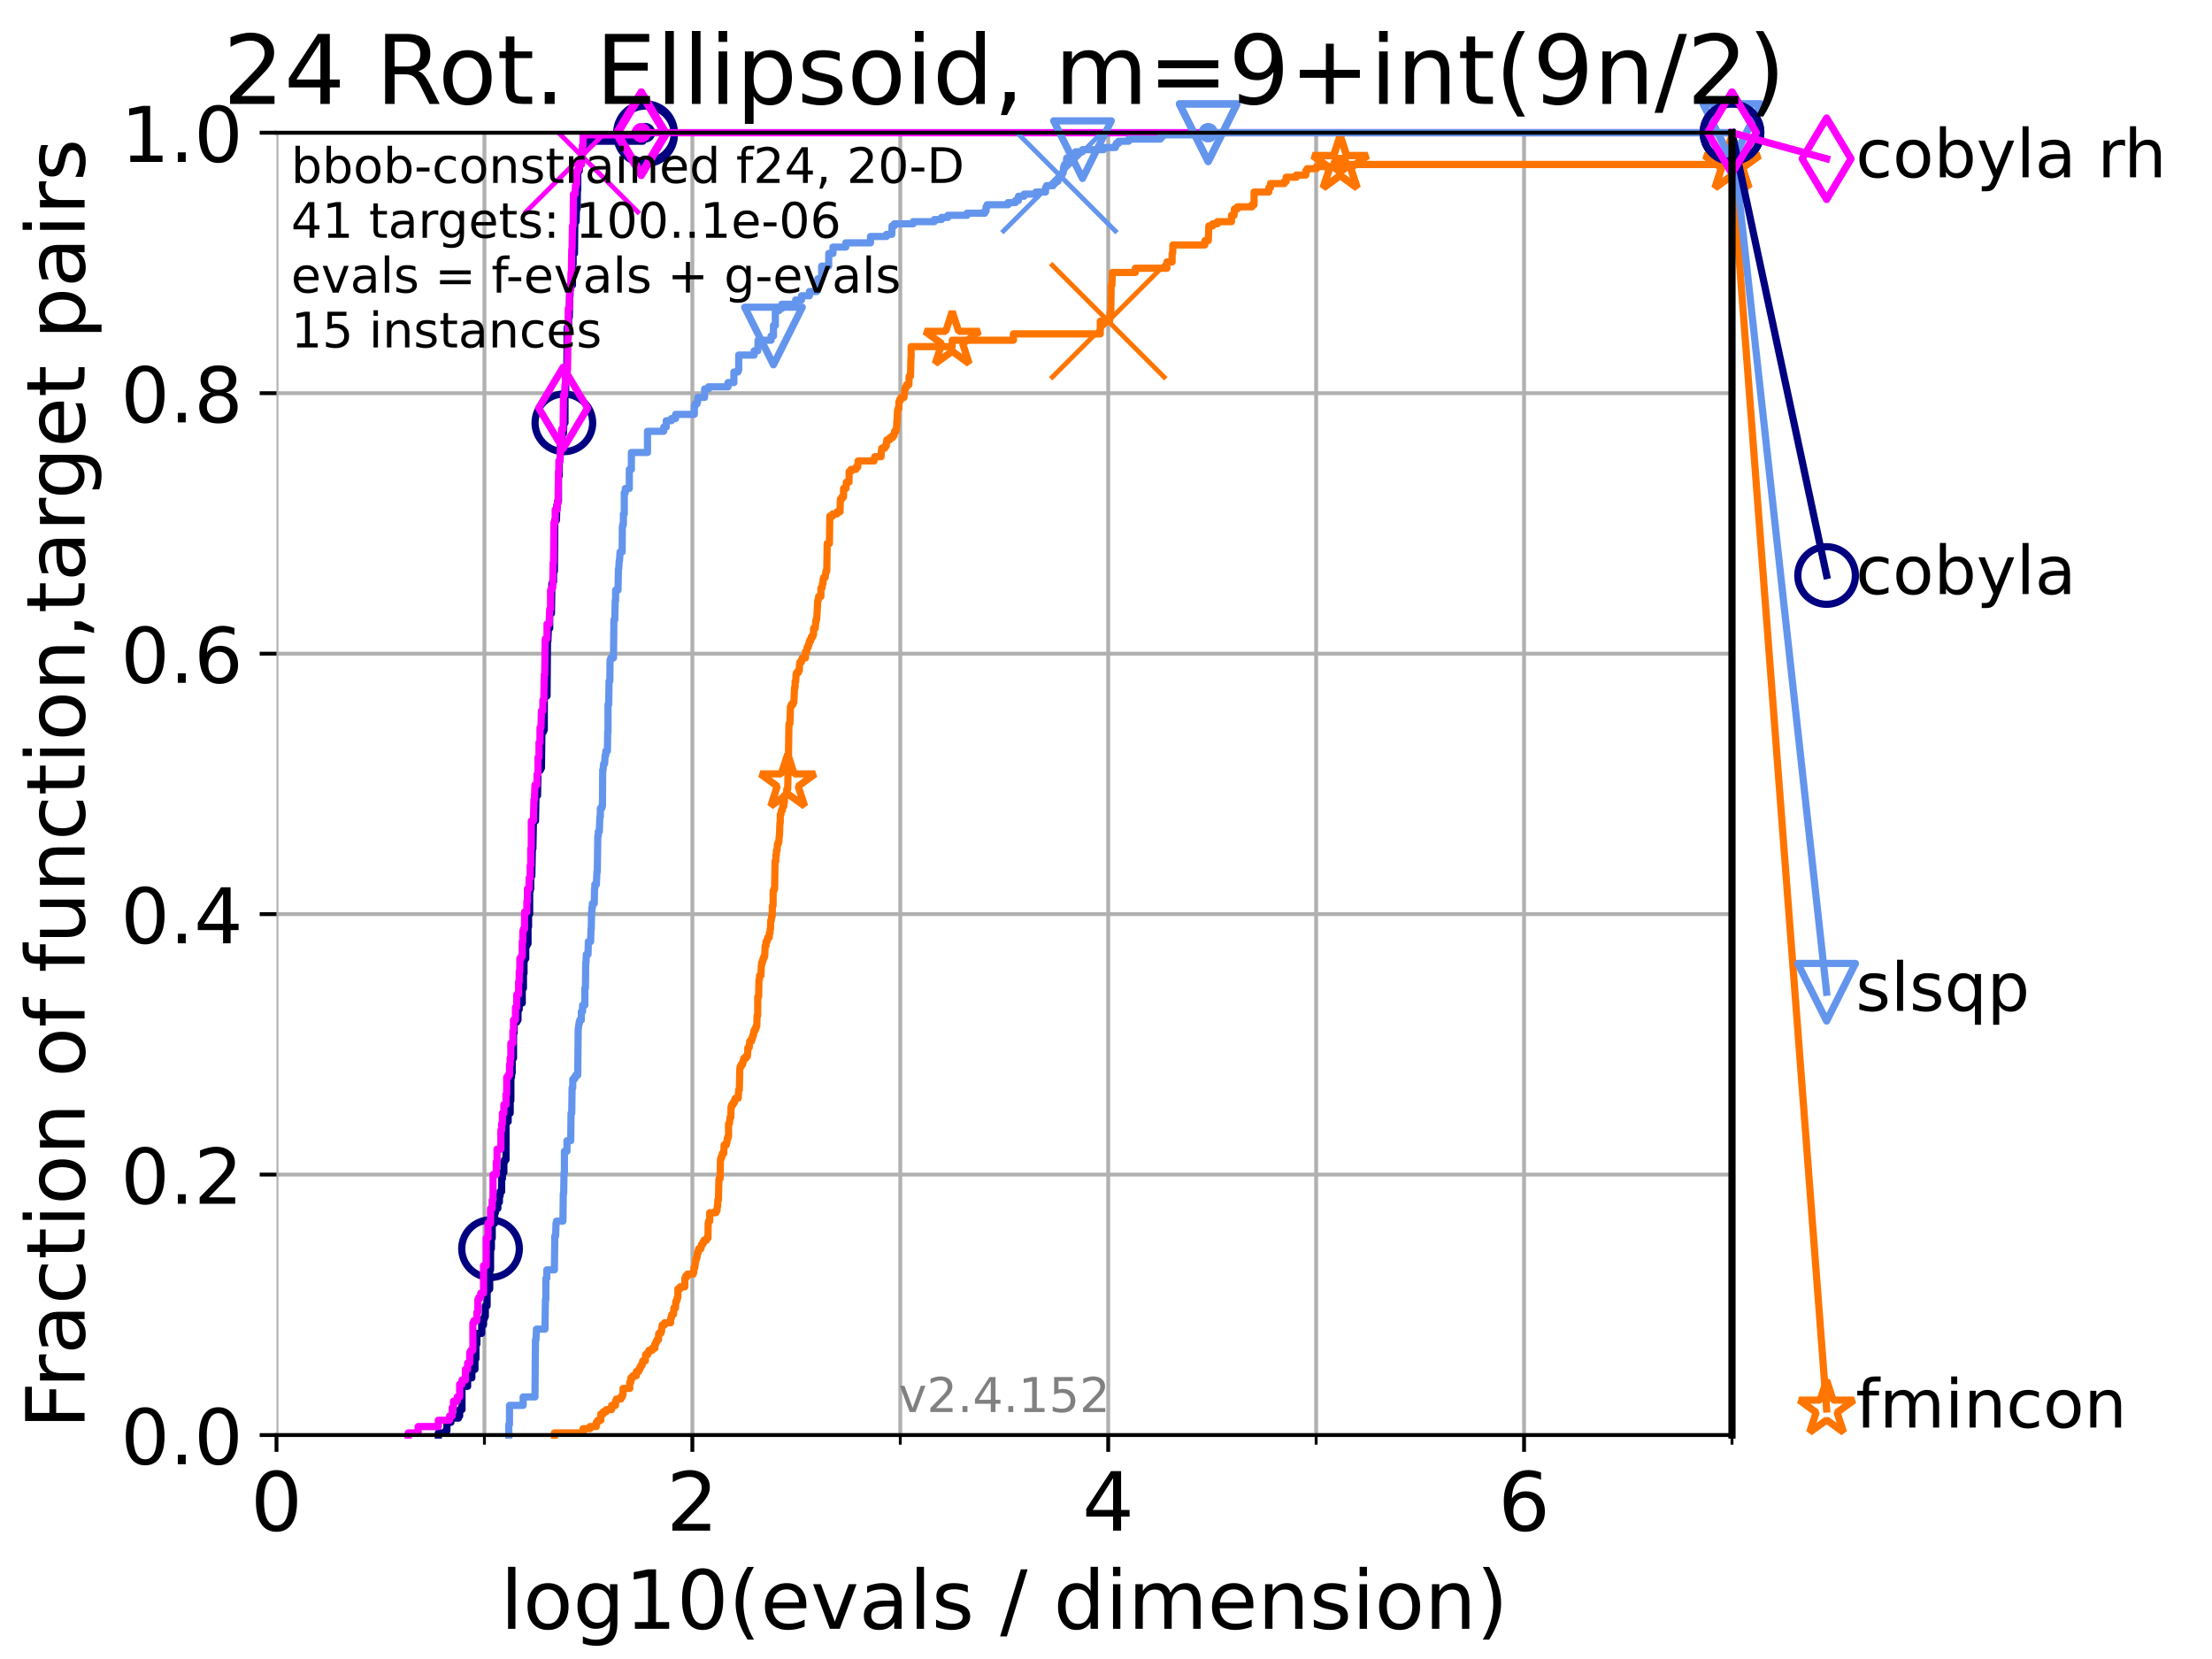 <?xml version="1.0" encoding="utf-8" standalone="no"?>
<!DOCTYPE svg PUBLIC "-//W3C//DTD SVG 1.1//EN"
  "http://www.w3.org/Graphics/SVG/1.1/DTD/svg11.dtd">
<!-- Created with matplotlib (https://matplotlib.org/) -->
<svg height="345.6pt" version="1.1" viewBox="0 0 460.8 345.6" width="460.8pt" xmlns="http://www.w3.org/2000/svg" xmlns:xlink="http://www.w3.org/1999/xlink">
 <defs>
  <style type="text/css">*{stroke-linecap:butt;stroke-linejoin:round;}</style>
 </defs>
 <g id="figure_1">
  <g id="patch_1">
   <path d="M 0 345.6 
L 460.8 345.6 
L 460.8 0 
L 0 0 
z
" style="fill:#ffffff;"/>
  </g>
  <g id="axes_1">
   <g id="patch_2">
    <path d="M 57.6 298.944 
L 360.806 298.944 
L 360.806 27.648 
L 57.6 27.648 
z
" style="fill:#ffffff;"/>
   </g>
   <g id="matplotlib.axis_1">
    <g id="xtick_1">
     <g id="line2d_1">
      <path clip-path="url(#p2d499fbadf)" d="M 57.6 298.944 
L 57.6 27.648 
" style="fill:none;stroke:#b0b0b0;stroke-linecap:square;stroke-width:0.8;"/>
     </g>
     <g id="line2d_2">
      <defs>
       <path d="M 0 0 
L 0 3.5 
" id="mfad784b08c" style="stroke:#000000;stroke-width:0.8;"/>
      </defs>
      <g>
       <use style="stroke:#000000;stroke-width:0.8;" x="57.6" xlink:href="#mfad784b08c" y="298.944"/>
      </g>
     </g>
     <g id="text_1">
      <!-- 0 -->
      <g transform="translate(52.192 318.861)scale(0.17 -0.17)">
       <defs>
        <path d="M 31.781 66.406 
Q 24.172 66.406 20.328 58.906 
Q 16.5 51.422 16.5 36.375 
Q 16.5 21.391 20.328 13.891 
Q 24.172 6.391 31.781 6.391 
Q 39.453 6.391 43.281 13.891 
Q 47.125 21.391 47.125 36.375 
Q 47.125 51.422 43.281 58.906 
Q 39.453 66.406 31.781 66.406 
z
M 31.781 74.219 
Q 44.047 74.219 50.516 64.516 
Q 56.984 54.828 56.984 36.375 
Q 56.984 17.969 50.516 8.266 
Q 44.047 -1.422 31.781 -1.422 
Q 19.531 -1.422 13.062 8.266 
Q 6.594 17.969 6.594 36.375 
Q 6.594 54.828 13.062 64.516 
Q 19.531 74.219 31.781 74.219 
z
" id="DejaVuSans-48"/>
       </defs>
       <use xlink:href="#DejaVuSans-48"/>
      </g>
     </g>
    </g>
    <g id="xtick_2">
     <g id="line2d_3">
      <path clip-path="url(#p2d499fbadf)" d="M 144.23 298.944 
L 144.23 27.648 
" style="fill:none;stroke:#b0b0b0;stroke-linecap:square;stroke-width:0.8;"/>
     </g>
     <g id="line2d_4">
      <g>
       <use style="stroke:#000000;stroke-width:0.8;" x="144.23" xlink:href="#mfad784b08c" y="298.944"/>
      </g>
     </g>
     <g id="text_2">
      <!-- 2 -->
      <g transform="translate(138.822 318.861)scale(0.17 -0.17)">
       <defs>
        <path d="M 19.188 8.297 
L 53.609 8.297 
L 53.609 0 
L 7.328 0 
L 7.328 8.297 
Q 12.938 14.109 22.625 23.891 
Q 32.328 33.688 34.812 36.531 
Q 39.547 41.844 41.422 45.531 
Q 43.312 49.219 43.312 52.781 
Q 43.312 58.594 39.234 62.25 
Q 35.156 65.922 28.609 65.922 
Q 23.969 65.922 18.812 64.312 
Q 13.672 62.703 7.812 59.422 
L 7.812 69.391 
Q 13.766 71.781 18.938 73 
Q 24.125 74.219 28.422 74.219 
Q 39.75 74.219 46.484 68.547 
Q 53.219 62.891 53.219 53.422 
Q 53.219 48.922 51.531 44.891 
Q 49.859 40.875 45.406 35.406 
Q 44.188 33.984 37.641 27.219 
Q 31.109 20.453 19.188 8.297 
z
" id="DejaVuSans-50"/>
       </defs>
       <use xlink:href="#DejaVuSans-50"/>
      </g>
     </g>
    </g>
    <g id="xtick_3">
     <g id="line2d_5">
      <path clip-path="url(#p2d499fbadf)" d="M 230.861 298.944 
L 230.861 27.648 
" style="fill:none;stroke:#b0b0b0;stroke-linecap:square;stroke-width:0.8;"/>
     </g>
     <g id="line2d_6">
      <g>
       <use style="stroke:#000000;stroke-width:0.8;" x="230.861" xlink:href="#mfad784b08c" y="298.944"/>
      </g>
     </g>
     <g id="text_3">
      <!-- 4 -->
      <g transform="translate(225.453 318.861)scale(0.17 -0.17)">
       <defs>
        <path d="M 37.797 64.312 
L 12.891 25.391 
L 37.797 25.391 
z
M 35.203 72.906 
L 47.609 72.906 
L 47.609 25.391 
L 58.016 25.391 
L 58.016 17.188 
L 47.609 17.188 
L 47.609 0 
L 37.797 0 
L 37.797 17.188 
L 4.891 17.188 
L 4.891 26.703 
z
" id="DejaVuSans-52"/>
       </defs>
       <use xlink:href="#DejaVuSans-52"/>
      </g>
     </g>
    </g>
    <g id="xtick_4">
     <g id="line2d_7">
      <path clip-path="url(#p2d499fbadf)" d="M 317.491 298.944 
L 317.491 27.648 
" style="fill:none;stroke:#b0b0b0;stroke-linecap:square;stroke-width:0.8;"/>
     </g>
     <g id="line2d_8">
      <g>
       <use style="stroke:#000000;stroke-width:0.8;" x="317.491" xlink:href="#mfad784b08c" y="298.944"/>
      </g>
     </g>
     <g id="text_4">
      <!-- 6 -->
      <g transform="translate(312.083 318.861)scale(0.17 -0.17)">
       <defs>
        <path d="M 33.016 40.375 
Q 26.375 40.375 22.484 35.828 
Q 18.609 31.297 18.609 23.391 
Q 18.609 15.531 22.484 10.953 
Q 26.375 6.391 33.016 6.391 
Q 39.656 6.391 43.531 10.953 
Q 47.406 15.531 47.406 23.391 
Q 47.406 31.297 43.531 35.828 
Q 39.656 40.375 33.016 40.375 
z
M 52.594 71.297 
L 52.594 62.312 
Q 48.875 64.062 45.094 64.984 
Q 41.312 65.922 37.594 65.922 
Q 27.828 65.922 22.672 59.328 
Q 17.531 52.734 16.797 39.406 
Q 19.672 43.656 24.016 45.922 
Q 28.375 48.188 33.594 48.188 
Q 44.578 48.188 50.953 41.516 
Q 57.328 34.859 57.328 23.391 
Q 57.328 12.156 50.688 5.359 
Q 44.047 -1.422 33.016 -1.422 
Q 20.359 -1.422 13.672 8.266 
Q 6.984 17.969 6.984 36.375 
Q 6.984 53.656 15.188 63.938 
Q 23.391 74.219 37.203 74.219 
Q 40.922 74.219 44.703 73.484 
Q 48.484 72.75 52.594 71.297 
z
" id="DejaVuSans-54"/>
       </defs>
       <use xlink:href="#DejaVuSans-54"/>
      </g>
     </g>
    </g>
    <g id="xtick_5">
     <g id="line2d_9">
      <path clip-path="url(#p2d499fbadf)" d="M 100.915 298.944 
L 100.915 27.648 
" style="fill:none;stroke:#b0b0b0;stroke-linecap:square;stroke-width:0.8;"/>
     </g>
     <g id="line2d_10">
      <defs>
       <path d="M 0 0 
L 0 2 
" id="mca800c2898" style="stroke:#000000;stroke-width:0.6;"/>
      </defs>
      <g>
       <use style="stroke:#000000;stroke-width:0.6;" x="100.915" xlink:href="#mca800c2898" y="298.944"/>
      </g>
     </g>
    </g>
    <g id="xtick_6">
     <g id="line2d_11">
      <path clip-path="url(#p2d499fbadf)" d="M 187.546 298.944 
L 187.546 27.648 
" style="fill:none;stroke:#b0b0b0;stroke-linecap:square;stroke-width:0.8;"/>
     </g>
     <g id="line2d_12">
      <g>
       <use style="stroke:#000000;stroke-width:0.6;" x="187.546" xlink:href="#mca800c2898" y="298.944"/>
      </g>
     </g>
    </g>
    <g id="xtick_7">
     <g id="line2d_13">
      <path clip-path="url(#p2d499fbadf)" d="M 274.176 298.944 
L 274.176 27.648 
" style="fill:none;stroke:#b0b0b0;stroke-linecap:square;stroke-width:0.8;"/>
     </g>
     <g id="line2d_14">
      <g>
       <use style="stroke:#000000;stroke-width:0.6;" x="274.176" xlink:href="#mca800c2898" y="298.944"/>
      </g>
     </g>
    </g>
    <g id="xtick_8">
     <g id="line2d_15">
      <path clip-path="url(#p2d499fbadf)" d="M 360.806 298.944 
L 360.806 27.648 
" style="fill:none;stroke:#b0b0b0;stroke-linecap:square;stroke-width:0.8;"/>
     </g>
     <g id="line2d_16">
      <g>
       <use style="stroke:#000000;stroke-width:0.6;" x="360.806" xlink:href="#mca800c2898" y="298.944"/>
      </g>
     </g>
    </g>
    <g id="text_5">
     <!-- log10(evals / dimension) -->
     <g transform="translate(104.239 339.314)scale(0.17 -0.17)">
      <defs>
       <path d="M 9.422 75.984 
L 18.406 75.984 
L 18.406 0 
L 9.422 0 
z
" id="DejaVuSans-108"/>
       <path d="M 30.609 48.391 
Q 23.391 48.391 19.188 42.75 
Q 14.984 37.109 14.984 27.297 
Q 14.984 17.484 19.156 11.844 
Q 23.344 6.203 30.609 6.203 
Q 37.797 6.203 41.984 11.859 
Q 46.188 17.531 46.188 27.297 
Q 46.188 37.016 41.984 42.703 
Q 37.797 48.391 30.609 48.391 
z
M 30.609 56 
Q 42.328 56 49.016 48.375 
Q 55.719 40.766 55.719 27.297 
Q 55.719 13.875 49.016 6.219 
Q 42.328 -1.422 30.609 -1.422 
Q 18.844 -1.422 12.172 6.219 
Q 5.516 13.875 5.516 27.297 
Q 5.516 40.766 12.172 48.375 
Q 18.844 56 30.609 56 
z
" id="DejaVuSans-111"/>
       <path d="M 45.406 27.984 
Q 45.406 37.75 41.375 43.109 
Q 37.359 48.484 30.078 48.484 
Q 22.859 48.484 18.828 43.109 
Q 14.797 37.75 14.797 27.984 
Q 14.797 18.266 18.828 12.891 
Q 22.859 7.516 30.078 7.516 
Q 37.359 7.516 41.375 12.891 
Q 45.406 18.266 45.406 27.984 
z
M 54.391 6.781 
Q 54.391 -7.172 48.188 -13.984 
Q 42 -20.797 29.203 -20.797 
Q 24.469 -20.797 20.266 -20.094 
Q 16.062 -19.391 12.109 -17.922 
L 12.109 -9.188 
Q 16.062 -11.328 19.922 -12.344 
Q 23.781 -13.375 27.781 -13.375 
Q 36.625 -13.375 41.016 -8.766 
Q 45.406 -4.156 45.406 5.172 
L 45.406 9.625 
Q 42.625 4.781 38.281 2.391 
Q 33.938 0 27.875 0 
Q 17.828 0 11.672 7.656 
Q 5.516 15.328 5.516 27.984 
Q 5.516 40.672 11.672 48.328 
Q 17.828 56 27.875 56 
Q 33.938 56 38.281 53.609 
Q 42.625 51.219 45.406 46.391 
L 45.406 54.688 
L 54.391 54.688 
z
" id="DejaVuSans-103"/>
       <path d="M 12.406 8.297 
L 28.516 8.297 
L 28.516 63.922 
L 10.984 60.406 
L 10.984 69.391 
L 28.422 72.906 
L 38.281 72.906 
L 38.281 8.297 
L 54.391 8.297 
L 54.391 0 
L 12.406 0 
z
" id="DejaVuSans-49"/>
       <path d="M 31 75.875 
Q 24.469 64.656 21.281 53.656 
Q 18.109 42.672 18.109 31.391 
Q 18.109 20.125 21.312 9.062 
Q 24.516 -2 31 -13.188 
L 23.188 -13.188 
Q 15.875 -1.703 12.234 9.375 
Q 8.594 20.453 8.594 31.391 
Q 8.594 42.281 12.203 53.312 
Q 15.828 64.359 23.188 75.875 
z
" id="DejaVuSans-40"/>
       <path d="M 56.203 29.594 
L 56.203 25.203 
L 14.891 25.203 
Q 15.484 15.922 20.484 11.062 
Q 25.484 6.203 34.422 6.203 
Q 39.594 6.203 44.453 7.469 
Q 49.312 8.734 54.109 11.281 
L 54.109 2.781 
Q 49.266 0.734 44.188 -0.344 
Q 39.109 -1.422 33.891 -1.422 
Q 20.797 -1.422 13.156 6.188 
Q 5.516 13.812 5.516 26.812 
Q 5.516 40.234 12.766 48.109 
Q 20.016 56 32.328 56 
Q 43.359 56 49.781 48.891 
Q 56.203 41.797 56.203 29.594 
z
M 47.219 32.234 
Q 47.125 39.594 43.094 43.984 
Q 39.062 48.391 32.422 48.391 
Q 24.906 48.391 20.391 44.141 
Q 15.875 39.891 15.188 32.172 
z
" id="DejaVuSans-101"/>
       <path d="M 2.984 54.688 
L 12.5 54.688 
L 29.594 8.797 
L 46.688 54.688 
L 56.203 54.688 
L 35.688 0 
L 23.484 0 
z
" id="DejaVuSans-118"/>
       <path d="M 34.281 27.484 
Q 23.391 27.484 19.188 25 
Q 14.984 22.516 14.984 16.5 
Q 14.984 11.719 18.141 8.906 
Q 21.297 6.109 26.703 6.109 
Q 34.188 6.109 38.703 11.406 
Q 43.219 16.703 43.219 25.484 
L 43.219 27.484 
z
M 52.203 31.203 
L 52.203 0 
L 43.219 0 
L 43.219 8.297 
Q 40.141 3.328 35.547 0.953 
Q 30.953 -1.422 24.312 -1.422 
Q 15.922 -1.422 10.953 3.297 
Q 6 8.016 6 15.922 
Q 6 25.141 12.172 29.828 
Q 18.359 34.516 30.609 34.516 
L 43.219 34.516 
L 43.219 35.406 
Q 43.219 41.609 39.141 45 
Q 35.062 48.391 27.688 48.391 
Q 23 48.391 18.547 47.266 
Q 14.109 46.141 10.016 43.891 
L 10.016 52.203 
Q 14.938 54.109 19.578 55.047 
Q 24.219 56 28.609 56 
Q 40.484 56 46.344 49.844 
Q 52.203 43.703 52.203 31.203 
z
" id="DejaVuSans-97"/>
       <path d="M 44.281 53.078 
L 44.281 44.578 
Q 40.484 46.531 36.375 47.5 
Q 32.281 48.484 27.875 48.484 
Q 21.188 48.484 17.844 46.438 
Q 14.5 44.391 14.5 40.281 
Q 14.5 37.156 16.891 35.375 
Q 19.281 33.594 26.516 31.984 
L 29.594 31.297 
Q 39.156 29.25 43.188 25.516 
Q 47.219 21.781 47.219 15.094 
Q 47.219 7.469 41.188 3.016 
Q 35.156 -1.422 24.609 -1.422 
Q 20.219 -1.422 15.453 -0.562 
Q 10.688 0.297 5.422 2 
L 5.422 11.281 
Q 10.406 8.688 15.234 7.391 
Q 20.062 6.109 24.812 6.109 
Q 31.156 6.109 34.562 8.281 
Q 37.984 10.453 37.984 14.406 
Q 37.984 18.062 35.516 20.016 
Q 33.062 21.969 24.703 23.781 
L 21.578 24.516 
Q 13.234 26.266 9.516 29.906 
Q 5.812 33.547 5.812 39.891 
Q 5.812 47.609 11.281 51.797 
Q 16.75 56 26.812 56 
Q 31.781 56 36.172 55.266 
Q 40.578 54.547 44.281 53.078 
z
" id="DejaVuSans-115"/>
       <path id="DejaVuSans-32"/>
       <path d="M 25.391 72.906 
L 33.688 72.906 
L 8.297 -9.281 
L 0 -9.281 
z
" id="DejaVuSans-47"/>
       <path d="M 45.406 46.391 
L 45.406 75.984 
L 54.391 75.984 
L 54.391 0 
L 45.406 0 
L 45.406 8.203 
Q 42.578 3.328 38.25 0.953 
Q 33.938 -1.422 27.875 -1.422 
Q 17.969 -1.422 11.734 6.484 
Q 5.516 14.406 5.516 27.297 
Q 5.516 40.188 11.734 48.094 
Q 17.969 56 27.875 56 
Q 33.938 56 38.25 53.625 
Q 42.578 51.266 45.406 46.391 
z
M 14.797 27.297 
Q 14.797 17.391 18.875 11.75 
Q 22.953 6.109 30.078 6.109 
Q 37.203 6.109 41.297 11.75 
Q 45.406 17.391 45.406 27.297 
Q 45.406 37.203 41.297 42.844 
Q 37.203 48.484 30.078 48.484 
Q 22.953 48.484 18.875 42.844 
Q 14.797 37.203 14.797 27.297 
z
" id="DejaVuSans-100"/>
       <path d="M 9.422 54.688 
L 18.406 54.688 
L 18.406 0 
L 9.422 0 
z
M 9.422 75.984 
L 18.406 75.984 
L 18.406 64.594 
L 9.422 64.594 
z
" id="DejaVuSans-105"/>
       <path d="M 52 44.188 
Q 55.375 50.25 60.062 53.125 
Q 64.75 56 71.094 56 
Q 79.641 56 84.281 50.016 
Q 88.922 44.047 88.922 33.016 
L 88.922 0 
L 79.891 0 
L 79.891 32.719 
Q 79.891 40.578 77.094 44.375 
Q 74.312 48.188 68.609 48.188 
Q 61.625 48.188 57.562 43.547 
Q 53.516 38.922 53.516 30.906 
L 53.516 0 
L 44.484 0 
L 44.484 32.719 
Q 44.484 40.625 41.703 44.406 
Q 38.922 48.188 33.109 48.188 
Q 26.219 48.188 22.156 43.531 
Q 18.109 38.875 18.109 30.906 
L 18.109 0 
L 9.078 0 
L 9.078 54.688 
L 18.109 54.688 
L 18.109 46.188 
Q 21.188 51.219 25.484 53.609 
Q 29.781 56 35.688 56 
Q 41.656 56 45.828 52.969 
Q 50 49.953 52 44.188 
z
" id="DejaVuSans-109"/>
       <path d="M 54.891 33.016 
L 54.891 0 
L 45.906 0 
L 45.906 32.719 
Q 45.906 40.484 42.875 44.328 
Q 39.844 48.188 33.797 48.188 
Q 26.516 48.188 22.312 43.547 
Q 18.109 38.922 18.109 30.906 
L 18.109 0 
L 9.078 0 
L 9.078 54.688 
L 18.109 54.688 
L 18.109 46.188 
Q 21.344 51.125 25.703 53.562 
Q 30.078 56 35.797 56 
Q 45.219 56 50.047 50.172 
Q 54.891 44.344 54.891 33.016 
z
" id="DejaVuSans-110"/>
       <path d="M 8.016 75.875 
L 15.828 75.875 
Q 23.141 64.359 26.781 53.312 
Q 30.422 42.281 30.422 31.391 
Q 30.422 20.453 26.781 9.375 
Q 23.141 -1.703 15.828 -13.188 
L 8.016 -13.188 
Q 14.5 -2 17.703 9.062 
Q 20.906 20.125 20.906 31.391 
Q 20.906 42.672 17.703 53.656 
Q 14.5 64.656 8.016 75.875 
z
" id="DejaVuSans-41"/>
      </defs>
      <use xlink:href="#DejaVuSans-108"/>
      <use x="27.783" xlink:href="#DejaVuSans-111"/>
      <use x="88.965" xlink:href="#DejaVuSans-103"/>
      <use x="152.441" xlink:href="#DejaVuSans-49"/>
      <use x="216.064" xlink:href="#DejaVuSans-48"/>
      <use x="279.688" xlink:href="#DejaVuSans-40"/>
      <use x="318.701" xlink:href="#DejaVuSans-101"/>
      <use x="380.225" xlink:href="#DejaVuSans-118"/>
      <use x="439.404" xlink:href="#DejaVuSans-97"/>
      <use x="500.684" xlink:href="#DejaVuSans-108"/>
      <use x="528.467" xlink:href="#DejaVuSans-115"/>
      <use x="580.566" xlink:href="#DejaVuSans-32"/>
      <use x="612.354" xlink:href="#DejaVuSans-47"/>
      <use x="646.045" xlink:href="#DejaVuSans-32"/>
      <use x="677.832" xlink:href="#DejaVuSans-100"/>
      <use x="741.309" xlink:href="#DejaVuSans-105"/>
      <use x="769.092" xlink:href="#DejaVuSans-109"/>
      <use x="866.504" xlink:href="#DejaVuSans-101"/>
      <use x="928.027" xlink:href="#DejaVuSans-110"/>
      <use x="991.406" xlink:href="#DejaVuSans-115"/>
      <use x="1043.506" xlink:href="#DejaVuSans-105"/>
      <use x="1071.289" xlink:href="#DejaVuSans-111"/>
      <use x="1132.471" xlink:href="#DejaVuSans-110"/>
      <use x="1195.85" xlink:href="#DejaVuSans-41"/>
     </g>
    </g>
   </g>
   <g id="matplotlib.axis_2">
    <g id="ytick_1">
     <g id="line2d_17">
      <path clip-path="url(#p2d499fbadf)" d="M 57.6 298.944 
L 360.806 298.944 
" style="fill:none;stroke:#b0b0b0;stroke-linecap:square;stroke-width:0.8;"/>
     </g>
     <g id="line2d_18">
      <defs>
       <path d="M 0 0 
L -3.5 0 
" id="mcd798d2993" style="stroke:#000000;stroke-width:0.8;"/>
      </defs>
      <g>
       <use style="stroke:#000000;stroke-width:0.8;" x="57.6" xlink:href="#mcd798d2993" y="298.944"/>
      </g>
     </g>
     <g id="text_6">
      <!-- 0.0 -->
      <g transform="translate(25.155 305.023)scale(0.16 -0.16)">
       <defs>
        <path d="M 10.688 12.406 
L 21 12.406 
L 21 0 
L 10.688 0 
z
" id="DejaVuSans-46"/>
       </defs>
       <use xlink:href="#DejaVuSans-48"/>
       <use x="63.623" xlink:href="#DejaVuSans-46"/>
       <use x="95.41" xlink:href="#DejaVuSans-48"/>
      </g>
     </g>
    </g>
    <g id="ytick_2">
     <g id="line2d_19">
      <path clip-path="url(#p2d499fbadf)" d="M 57.6 244.685 
L 360.806 244.685 
" style="fill:none;stroke:#b0b0b0;stroke-linecap:square;stroke-width:0.8;"/>
     </g>
     <g id="line2d_20">
      <g>
       <use style="stroke:#000000;stroke-width:0.8;" x="57.6" xlink:href="#mcd798d2993" y="244.685"/>
      </g>
     </g>
     <g id="text_7">
      <!-- 0.2 -->
      <g transform="translate(25.155 250.764)scale(0.16 -0.16)">
       <use xlink:href="#DejaVuSans-48"/>
       <use x="63.623" xlink:href="#DejaVuSans-46"/>
       <use x="95.41" xlink:href="#DejaVuSans-50"/>
      </g>
     </g>
    </g>
    <g id="ytick_3">
     <g id="line2d_21">
      <path clip-path="url(#p2d499fbadf)" d="M 57.6 190.426 
L 360.806 190.426 
" style="fill:none;stroke:#b0b0b0;stroke-linecap:square;stroke-width:0.8;"/>
     </g>
     <g id="line2d_22">
      <g>
       <use style="stroke:#000000;stroke-width:0.8;" x="57.6" xlink:href="#mcd798d2993" y="190.426"/>
      </g>
     </g>
     <g id="text_8">
      <!-- 0.4 -->
      <g transform="translate(25.155 196.504)scale(0.16 -0.16)">
       <use xlink:href="#DejaVuSans-48"/>
       <use x="63.623" xlink:href="#DejaVuSans-46"/>
       <use x="95.41" xlink:href="#DejaVuSans-52"/>
      </g>
     </g>
    </g>
    <g id="ytick_4">
     <g id="line2d_23">
      <path clip-path="url(#p2d499fbadf)" d="M 57.6 136.166 
L 360.806 136.166 
" style="fill:none;stroke:#b0b0b0;stroke-linecap:square;stroke-width:0.8;"/>
     </g>
     <g id="line2d_24">
      <g>
       <use style="stroke:#000000;stroke-width:0.8;" x="57.6" xlink:href="#mcd798d2993" y="136.166"/>
      </g>
     </g>
     <g id="text_9">
      <!-- 0.6 -->
      <g transform="translate(25.155 142.245)scale(0.16 -0.16)">
       <use xlink:href="#DejaVuSans-48"/>
       <use x="63.623" xlink:href="#DejaVuSans-46"/>
       <use x="95.41" xlink:href="#DejaVuSans-54"/>
      </g>
     </g>
    </g>
    <g id="ytick_5">
     <g id="line2d_25">
      <path clip-path="url(#p2d499fbadf)" d="M 57.6 81.907 
L 360.806 81.907 
" style="fill:none;stroke:#b0b0b0;stroke-linecap:square;stroke-width:0.8;"/>
     </g>
     <g id="line2d_26">
      <g>
       <use style="stroke:#000000;stroke-width:0.8;" x="57.6" xlink:href="#mcd798d2993" y="81.907"/>
      </g>
     </g>
     <g id="text_10">
      <!-- 0.8 -->
      <g transform="translate(25.155 87.986)scale(0.16 -0.16)">
       <defs>
        <path d="M 31.781 34.625 
Q 24.75 34.625 20.719 30.859 
Q 16.703 27.094 16.703 20.516 
Q 16.703 13.922 20.719 10.156 
Q 24.75 6.391 31.781 6.391 
Q 38.812 6.391 42.859 10.172 
Q 46.922 13.969 46.922 20.516 
Q 46.922 27.094 42.891 30.859 
Q 38.875 34.625 31.781 34.625 
z
M 21.922 38.812 
Q 15.578 40.375 12.031 44.719 
Q 8.5 49.078 8.5 55.328 
Q 8.5 64.062 14.719 69.141 
Q 20.953 74.219 31.781 74.219 
Q 42.672 74.219 48.875 69.141 
Q 55.078 64.062 55.078 55.328 
Q 55.078 49.078 51.531 44.719 
Q 48 40.375 41.703 38.812 
Q 48.828 37.156 52.797 32.312 
Q 56.781 27.484 56.781 20.516 
Q 56.781 9.906 50.312 4.234 
Q 43.844 -1.422 31.781 -1.422 
Q 19.734 -1.422 13.25 4.234 
Q 6.781 9.906 6.781 20.516 
Q 6.781 27.484 10.781 32.312 
Q 14.797 37.156 21.922 38.812 
z
M 18.312 54.391 
Q 18.312 48.734 21.844 45.562 
Q 25.391 42.391 31.781 42.391 
Q 38.141 42.391 41.719 45.562 
Q 45.312 48.734 45.312 54.391 
Q 45.312 60.062 41.719 63.234 
Q 38.141 66.406 31.781 66.406 
Q 25.391 66.406 21.844 63.234 
Q 18.312 60.062 18.312 54.391 
z
" id="DejaVuSans-56"/>
       </defs>
       <use xlink:href="#DejaVuSans-48"/>
       <use x="63.623" xlink:href="#DejaVuSans-46"/>
       <use x="95.41" xlink:href="#DejaVuSans-56"/>
      </g>
     </g>
    </g>
    <g id="ytick_6">
     <g id="line2d_27">
      <path clip-path="url(#p2d499fbadf)" d="M 57.6 27.648 
L 360.806 27.648 
" style="fill:none;stroke:#b0b0b0;stroke-linecap:square;stroke-width:0.8;"/>
     </g>
     <g id="line2d_28">
      <g>
       <use style="stroke:#000000;stroke-width:0.8;" x="57.6" xlink:href="#mcd798d2993" y="27.648"/>
      </g>
     </g>
     <g id="text_11">
      <!-- 1.0 -->
      <g transform="translate(25.155 33.727)scale(0.16 -0.16)">
       <use xlink:href="#DejaVuSans-49"/>
       <use x="63.623" xlink:href="#DejaVuSans-46"/>
       <use x="95.41" xlink:href="#DejaVuSans-48"/>
      </g>
     </g>
    </g>
    <g id="text_12">
     <!-- Fraction of function,target pairs -->
     <g transform="translate(17.62 297.681)rotate(-90)scale(0.17 -0.17)">
      <defs>
       <path d="M 9.812 72.906 
L 51.703 72.906 
L 51.703 64.594 
L 19.672 64.594 
L 19.672 43.109 
L 48.578 43.109 
L 48.578 34.812 
L 19.672 34.812 
L 19.672 0 
L 9.812 0 
z
" id="DejaVuSans-70"/>
       <path d="M 41.109 46.297 
Q 39.594 47.172 37.812 47.578 
Q 36.031 48 33.891 48 
Q 26.266 48 22.188 43.047 
Q 18.109 38.094 18.109 28.812 
L 18.109 0 
L 9.078 0 
L 9.078 54.688 
L 18.109 54.688 
L 18.109 46.188 
Q 20.953 51.172 25.484 53.578 
Q 30.031 56 36.531 56 
Q 37.453 56 38.578 55.875 
Q 39.703 55.766 41.062 55.516 
z
" id="DejaVuSans-114"/>
       <path d="M 48.781 52.594 
L 48.781 44.188 
Q 44.969 46.297 41.141 47.344 
Q 37.312 48.391 33.406 48.391 
Q 24.656 48.391 19.812 42.844 
Q 14.984 37.312 14.984 27.297 
Q 14.984 17.281 19.812 11.734 
Q 24.656 6.203 33.406 6.203 
Q 37.312 6.203 41.141 7.25 
Q 44.969 8.297 48.781 10.406 
L 48.781 2.094 
Q 45.016 0.344 40.984 -0.531 
Q 36.969 -1.422 32.422 -1.422 
Q 20.062 -1.422 12.781 6.344 
Q 5.516 14.109 5.516 27.297 
Q 5.516 40.672 12.859 48.328 
Q 20.219 56 33.016 56 
Q 37.156 56 41.109 55.141 
Q 45.062 54.297 48.781 52.594 
z
" id="DejaVuSans-99"/>
       <path d="M 18.312 70.219 
L 18.312 54.688 
L 36.812 54.688 
L 36.812 47.703 
L 18.312 47.703 
L 18.312 18.016 
Q 18.312 11.328 20.141 9.422 
Q 21.969 7.516 27.594 7.516 
L 36.812 7.516 
L 36.812 0 
L 27.594 0 
Q 17.188 0 13.234 3.875 
Q 9.281 7.766 9.281 18.016 
L 9.281 47.703 
L 2.688 47.703 
L 2.688 54.688 
L 9.281 54.688 
L 9.281 70.219 
z
" id="DejaVuSans-116"/>
       <path d="M 37.109 75.984 
L 37.109 68.5 
L 28.516 68.5 
Q 23.688 68.5 21.797 66.547 
Q 19.922 64.594 19.922 59.516 
L 19.922 54.688 
L 34.719 54.688 
L 34.719 47.703 
L 19.922 47.703 
L 19.922 0 
L 10.891 0 
L 10.891 47.703 
L 2.297 47.703 
L 2.297 54.688 
L 10.891 54.688 
L 10.891 58.5 
Q 10.891 67.625 15.141 71.797 
Q 19.391 75.984 28.609 75.984 
z
" id="DejaVuSans-102"/>
       <path d="M 8.5 21.578 
L 8.5 54.688 
L 17.484 54.688 
L 17.484 21.922 
Q 17.484 14.156 20.5 10.266 
Q 23.531 6.391 29.594 6.391 
Q 36.859 6.391 41.078 11.031 
Q 45.312 15.672 45.312 23.688 
L 45.312 54.688 
L 54.297 54.688 
L 54.297 0 
L 45.312 0 
L 45.312 8.406 
Q 42.047 3.422 37.719 1 
Q 33.406 -1.422 27.688 -1.422 
Q 18.266 -1.422 13.375 4.438 
Q 8.5 10.297 8.5 21.578 
z
M 31.109 56 
z
" id="DejaVuSans-117"/>
       <path d="M 11.719 12.406 
L 22.016 12.406 
L 22.016 4 
L 14.016 -11.625 
L 7.719 -11.625 
L 11.719 4 
z
" id="DejaVuSans-44"/>
       <path d="M 18.109 8.203 
L 18.109 -20.797 
L 9.078 -20.797 
L 9.078 54.688 
L 18.109 54.688 
L 18.109 46.391 
Q 20.953 51.266 25.266 53.625 
Q 29.594 56 35.594 56 
Q 45.562 56 51.781 48.094 
Q 58.016 40.188 58.016 27.297 
Q 58.016 14.406 51.781 6.484 
Q 45.562 -1.422 35.594 -1.422 
Q 29.594 -1.422 25.266 0.953 
Q 20.953 3.328 18.109 8.203 
z
M 48.688 27.297 
Q 48.688 37.203 44.609 42.844 
Q 40.531 48.484 33.406 48.484 
Q 26.266 48.484 22.188 42.844 
Q 18.109 37.203 18.109 27.297 
Q 18.109 17.391 22.188 11.75 
Q 26.266 6.109 33.406 6.109 
Q 40.531 6.109 44.609 11.75 
Q 48.688 17.391 48.688 27.297 
z
" id="DejaVuSans-112"/>
      </defs>
      <use xlink:href="#DejaVuSans-70"/>
      <use x="50.27" xlink:href="#DejaVuSans-114"/>
      <use x="91.383" xlink:href="#DejaVuSans-97"/>
      <use x="152.662" xlink:href="#DejaVuSans-99"/>
      <use x="207.643" xlink:href="#DejaVuSans-116"/>
      <use x="246.852" xlink:href="#DejaVuSans-105"/>
      <use x="274.635" xlink:href="#DejaVuSans-111"/>
      <use x="335.816" xlink:href="#DejaVuSans-110"/>
      <use x="399.195" xlink:href="#DejaVuSans-32"/>
      <use x="430.982" xlink:href="#DejaVuSans-111"/>
      <use x="492.164" xlink:href="#DejaVuSans-102"/>
      <use x="527.369" xlink:href="#DejaVuSans-32"/>
      <use x="559.156" xlink:href="#DejaVuSans-102"/>
      <use x="594.361" xlink:href="#DejaVuSans-117"/>
      <use x="657.74" xlink:href="#DejaVuSans-110"/>
      <use x="721.119" xlink:href="#DejaVuSans-99"/>
      <use x="776.1" xlink:href="#DejaVuSans-116"/>
      <use x="815.309" xlink:href="#DejaVuSans-105"/>
      <use x="843.092" xlink:href="#DejaVuSans-111"/>
      <use x="904.273" xlink:href="#DejaVuSans-110"/>
      <use x="967.652" xlink:href="#DejaVuSans-44"/>
      <use x="999.439" xlink:href="#DejaVuSans-116"/>
      <use x="1038.648" xlink:href="#DejaVuSans-97"/>
      <use x="1099.928" xlink:href="#DejaVuSans-114"/>
      <use x="1139.291" xlink:href="#DejaVuSans-103"/>
      <use x="1202.768" xlink:href="#DejaVuSans-101"/>
      <use x="1264.291" xlink:href="#DejaVuSans-116"/>
      <use x="1303.5" xlink:href="#DejaVuSans-32"/>
      <use x="1335.287" xlink:href="#DejaVuSans-112"/>
      <use x="1398.764" xlink:href="#DejaVuSans-97"/>
      <use x="1460.043" xlink:href="#DejaVuSans-105"/>
      <use x="1487.826" xlink:href="#DejaVuSans-114"/>
      <use x="1528.939" xlink:href="#DejaVuSans-115"/>
     </g>
    </g>
   </g>
   <g id="line2d_29">
    <defs>
     <path d="M 0 1.5 
C 0.398 1.5 0.779 1.342 1.061 1.061 
C 1.342 0.779 1.5 0.398 1.5 0 
C 1.5 -0.398 1.342 -0.779 1.061 -1.061 
C 0.779 -1.342 0.398 -1.5 0 -1.5 
C -0.398 -1.5 -0.779 -1.342 -1.061 -1.061 
C -1.342 -0.779 -1.5 -0.398 -1.5 0 
C -1.5 0.398 -1.342 0.779 -1.061 1.061 
C -0.779 1.342 -0.398 1.5 0 1.5 
z
" id="m5093706180" style="stroke:#000080;"/>
    </defs>
    <g>
     <use style="fill:#000080;stroke:#000080;" x="134.479" xlink:href="#m5093706180" y="27.648"/>
     <use style="fill:#000080;stroke:#000080;" x="134.479" xlink:href="#m5093706180" y="27.648"/>
    </g>
   </g>
   <g id="line2d_30">
    <path d="M 91.306 298.944 
L 91.306 298.503 
L 92.812 298.503 
L 92.812 298.062 
L 93.099 298.062 
L 93.099 296.297 
L 93.935 296.297 
L 93.935 295.415 
L 95.503 295.415 
L 95.503 294.974 
L 95.753 294.974 
L 95.753 293.65 
L 96.241 293.65 
L 96.241 288.798 
L 97.41 288.798 
L 97.41 287.033 
L 98.295 287.033 
L 98.295 285.269 
L 98.933 285.269 
L 98.933 283.063 
L 99.141 283.063 
L 99.141 279.975 
L 99.347 279.975 
L 99.347 277.77 
L 100.342 277.77 
L 100.342 276.005 
L 100.726 276.005 
L 100.726 274.682 
L 100.915 274.682 
L 100.915 274.241 
L 101.102 274.241 
L 101.102 272.035 
L 101.471 272.035 
L 101.471 268.947 
L 101.653 268.947 
L 101.653 268.506 
L 102.011 268.506 
L 102.011 264.536 
L 102.188 264.536 
L 102.188 260.124 
L 102.363 260.124 
L 102.363 257.919 
L 102.536 257.919 
L 102.536 254.831 
L 103.047 254.831 
L 103.047 252.625 
L 103.214 252.625 
L 103.214 251.743 
L 103.707 251.743 
L 103.707 250.42 
L 104.029 250.42 
L 104.029 249.096 
L 104.188 249.096 
L 104.188 248.214 
L 104.501 248.214 
L 104.501 245.567 
L 104.656 245.567 
L 104.656 244.244 
L 104.962 244.244 
L 104.962 242.038 
L 105.113 242.038 
L 105.113 241.597 
L 105.411 241.597 
L 105.411 233.657 
L 105.851 233.657 
L 105.851 231.892 
L 106.28 231.892 
L 106.28 229.245 
L 106.421 229.245 
L 106.421 224.393 
L 106.561 224.393 
L 106.561 223.51 
L 106.699 223.51 
L 106.699 220.423 
L 106.974 220.423 
L 106.974 215.129 
L 107.11 215.129 
L 107.11 212.923 
L 107.644 212.923 
L 107.644 212.482 
L 107.905 212.482 
L 107.905 210.277 
L 108.163 210.277 
L 108.163 208.953 
L 108.792 208.953 
L 108.792 205.865 
L 109.038 205.865 
L 109.038 202.777 
L 109.159 202.777 
L 109.159 200.13 
L 109.28 200.13 
L 109.28 199.689 
L 109.52 199.689 
L 109.52 197.043 
L 109.757 197.043 
L 109.757 196.601 
L 109.99 196.601 
L 109.99 193.072 
L 110.106 193.072 
L 110.106 190.426 
L 110.336 190.426 
L 110.336 185.573 
L 110.449 185.573 
L 110.449 185.132 
L 110.562 185.132 
L 110.562 182.485 
L 110.786 182.485 
L 110.897 176.751 
L 111.007 176.751 
L 111.117 171.016 
L 111.55 171.016 
L 111.656 165.722 
L 111.972 165.722 
L 112.077 160.429 
L 112.589 160.429 
L 112.589 159.988 
L 112.79 159.988 
L 112.89 152.488 
L 113.186 152.488 
L 113.186 152.047 
L 113.381 152.047 
L 113.381 144.989 
L 113.954 144.989 
L 114.048 133.52 
L 114.142 133.52 
L 114.234 130.873 
L 114.51 130.873 
L 114.51 127.785 
L 114.872 127.785 
L 114.962 121.609 
L 115.139 121.609 
L 115.139 121.168 
L 115.315 121.168 
L 115.315 118.962 
L 115.489 118.962 
L 115.576 108.375 
L 115.918 108.375 
L 116.002 105.287 
L 116.086 105.287 
L 116.17 104.405 
L 116.337 104.405 
L 116.337 99.111 
L 116.502 99.111 
L 116.502 96.023 
L 116.665 96.023 
L 116.746 92.935 
L 117.068 92.935 
L 117.068 90.289 
L 117.384 90.289 
L 117.462 88.083 
L 117.695 88.083 
L 117.695 81.466 
L 117.849 81.466 
L 117.849 77.937 
L 118.077 77.937 
L 118.152 68.232 
L 118.451 68.232 
L 118.451 66.026 
L 118.598 66.026 
L 118.672 61.615 
L 118.745 61.615 
L 118.745 59.409 
L 119.248 59.409 
L 119.248 54.998 
L 119.39 54.998 
L 119.39 52.793 
L 119.669 52.793 
L 119.739 46.176 
L 120.013 46.176 
L 120.081 43.529 
L 120.217 43.529 
L 120.284 39.559 
L 120.351 39.559 
L 120.351 35.588 
L 120.683 35.588 
L 120.683 34.265 
L 121.073 34.265 
L 121.138 32.942 
L 121.202 32.942 
L 121.202 32.059 
L 121.329 32.059 
L 121.329 31.177 
L 121.831 31.177 
L 121.831 30.736 
L 122.077 30.736 
L 122.077 29.413 
L 133.935 29.413 
L 133.935 28.53 
L 134.321 28.53 
L 134.321 28.089 
L 134.479 28.089 
L 134.479 27.648 
L 360.806 27.648 
L 360.806 27.648 
" style="fill:none;stroke:#000080;stroke-linecap:square;stroke-width:1.5;"/>
   </g>
   <g id="line2d_31">
    <defs>
     <path d="M 0 6 
C 1.591 6 3.117 5.368 4.243 4.243 
C 5.368 3.117 6 1.591 6 0 
C 6 -1.591 5.368 -3.117 4.243 -4.243 
C 3.117 -5.368 1.591 -6 0 -6 
C -1.591 -6 -3.117 -5.368 -4.243 -4.243 
C -5.368 -3.117 -6 -1.591 -6 0 
C -6 1.591 -5.368 3.117 -4.243 4.243 
C -3.117 5.368 -1.591 6 0 6 
z
" id="m944373e83e" style="stroke:#000080;stroke-width:1.5;"/>
    </defs>
    <g>
     <use style="fill-opacity:0;stroke:#000080;stroke-width:1.5;" x="102.188" xlink:href="#m944373e83e" y="260.124"/>
     <use style="fill-opacity:0;stroke:#000080;stroke-width:1.5;" x="117.462" xlink:href="#m944373e83e" y="88.083"/>
     <use style="fill-opacity:0;stroke:#000080;stroke-width:1.5;" x="134.479" xlink:href="#m944373e83e" y="28.089"/>
     <use style="fill-opacity:0;stroke:#000080;stroke-width:1.5;" x="134.479" xlink:href="#m944373e83e" y="27.648"/>
     <use style="fill-opacity:0;stroke:#000080;stroke-width:1.5;" x="360.806" xlink:href="#m944373e83e" y="27.648"/>
    </g>
   </g>
   <g id="line2d_32">
    <path style="fill:none;stroke:#000080;stroke-linecap:square;stroke-width:1.5;"/>
    <g/>
   </g>
   <g id="line2d_33">
    <defs>
     <path d="M 0 1.5 
C 0.398 1.5 0.779 1.342 1.061 1.061 
C 1.342 0.779 1.5 0.398 1.5 0 
C 1.5 -0.398 1.342 -0.779 1.061 -1.061 
C 0.779 -1.342 0.398 -1.5 0 -1.5 
C -0.398 -1.5 -0.779 -1.342 -1.061 -1.061 
C -1.342 -0.779 -1.5 -0.398 -1.5 0 
C -1.5 0.398 -1.342 0.779 -1.061 1.061 
C -0.779 1.342 -0.398 1.5 0 1.5 
z
" id="m0f2f786717" style="stroke:#ff00ff;"/>
    </defs>
    <g>
     <use style="fill:#ff00ff;stroke:#ff00ff;" x="133.59" xlink:href="#m0f2f786717" y="27.648"/>
     <use style="fill:#ff00ff;stroke:#ff00ff;" x="133.59" xlink:href="#m0f2f786717" y="27.648"/>
    </g>
   </g>
   <g id="line2d_34">
    <path d="M 85.039 298.944 
L 85.039 298.503 
L 87.108 298.503 
L 87.108 297.179 
L 91.306 297.179 
L 91.306 295.856 
L 93.66 295.856 
L 93.66 294.974 
L 94.206 294.974 
L 94.206 293.209 
L 94.472 293.209 
L 94.472 291.886 
L 95.251 291.886 
L 95.251 291.004 
L 95.753 291.004 
L 95.753 288.357 
L 96.241 288.357 
L 96.241 287.475 
L 96.951 287.475 
L 96.951 285.269 
L 97.41 285.269 
L 97.41 283.946 
L 97.858 283.946 
L 97.858 281.74 
L 98.078 281.74 
L 98.078 281.299 
L 98.51 281.299 
L 98.51 275.564 
L 98.723 275.564 
L 98.723 275.123 
L 99.347 275.123 
L 99.347 273.358 
L 99.55 273.358 
L 99.55 270.712 
L 99.751 270.712 
L 99.751 270.27 
L 100.147 270.27 
L 100.147 269.388 
L 100.726 269.388 
L 100.726 263.653 
L 101.288 263.653 
L 101.288 257.919 
L 101.653 257.919 
L 101.653 254.831 
L 102.188 254.831 
L 102.188 251.743 
L 102.536 251.743 
L 102.536 249.978 
L 102.708 249.978 
L 102.708 244.685 
L 103.38 244.685 
L 103.38 242.038 
L 103.544 242.038 
L 103.544 239.391 
L 104.345 239.391 
L 104.345 235.421 
L 104.501 235.421 
L 104.501 234.098 
L 104.656 234.098 
L 104.656 231.892 
L 104.962 231.892 
L 104.962 230.127 
L 105.411 230.127 
L 105.411 227.922 
L 105.559 227.922 
L 105.559 224.393 
L 105.851 224.393 
L 105.851 223.952 
L 106.138 223.952 
L 106.138 221.746 
L 106.28 221.746 
L 106.28 220.423 
L 106.421 220.423 
L 106.421 217.335 
L 106.837 217.335 
L 106.837 214.688 
L 106.974 214.688 
L 106.974 212.482 
L 107.379 212.482 
L 107.379 209.835 
L 107.644 209.835 
L 107.644 207.189 
L 108.034 207.189 
L 108.034 204.542 
L 108.163 204.542 
L 108.163 202.336 
L 108.29 202.336 
L 108.29 199.689 
L 108.543 199.689 
L 108.543 199.248 
L 108.792 199.248 
L 108.792 196.16 
L 108.915 196.16 
L 108.915 193.955 
L 109.038 193.955 
L 109.038 193.514 
L 109.28 193.514 
L 109.28 189.984 
L 109.757 189.984 
L 109.757 187.779 
L 109.874 187.779 
L 109.874 185.132 
L 110.221 185.132 
L 110.221 182.926 
L 110.449 182.926 
L 110.449 180.28 
L 110.562 180.28 
L 110.562 176.751 
L 110.675 176.751 
L 110.675 171.016 
L 111.117 171.016 
L 111.226 166.604 
L 111.335 166.604 
L 111.442 163.517 
L 111.868 163.517 
L 111.868 161.311 
L 112.077 161.311 
L 112.077 157.782 
L 112.283 157.782 
L 112.283 154.694 
L 112.488 154.694 
L 112.488 151.606 
L 112.69 151.606 
L 112.79 148.077 
L 113.088 148.077 
L 113.088 145.871 
L 113.284 145.871 
L 113.381 140.578 
L 113.478 140.578 
L 113.574 133.078 
L 113.954 133.078 
L 113.954 129.991 
L 114.419 129.991 
L 114.51 126.903 
L 114.692 126.903 
L 114.692 122.932 
L 114.872 122.932 
L 114.872 122.491 
L 115.139 122.491 
L 115.227 117.198 
L 115.315 117.198 
L 115.402 108.816 
L 115.662 108.816 
L 115.662 106.169 
L 116.086 106.169 
L 116.086 104.846 
L 116.253 104.846 
L 116.337 98.229 
L 116.419 98.229 
L 116.419 96.023 
L 116.665 96.023 
L 116.746 93.377 
L 116.988 93.377 
L 116.988 89.406 
L 117.306 89.406 
L 117.384 82.348 
L 117.618 82.348 
L 117.695 80.143 
L 117.772 80.143 
L 117.772 77.496 
L 118.077 77.496 
L 118.077 77.055 
L 118.227 77.055 
L 118.302 70.438 
L 118.376 70.438 
L 118.376 64.262 
L 118.598 64.262 
L 118.672 60.292 
L 118.89 60.292 
L 118.962 56.763 
L 119.034 56.763 
L 119.106 51.91 
L 119.177 51.91 
L 119.248 47.058 
L 119.39 47.058 
L 119.46 40.441 
L 119.808 40.441 
L 119.876 38.676 
L 120.013 38.676 
L 120.013 38.235 
L 120.149 38.235 
L 120.149 35.588 
L 120.418 35.588 
L 120.418 35.147 
L 120.617 35.147 
L 120.617 34.265 
L 121.138 34.265 
L 121.138 32.5 
L 121.329 32.5 
L 121.329 30.295 
L 121.456 30.295 
L 121.456 28.089 
L 133.59 28.089 
L 133.59 27.648 
L 360.806 27.648 
L 360.806 27.648 
" style="fill:none;stroke:#ff00ff;stroke-linecap:square;stroke-width:1.5;"/>
   </g>
   <g id="line2d_35">
    <defs>
     <path d="M -0 8.485 
L 5.091 0 
L 0 -8.485 
L -5.091 -0 
z
" id="m7df2f04139" style="stroke:#ff00ff;stroke-linejoin:miter;stroke-width:1.5;"/>
    </defs>
    <g>
     <use style="fill-opacity:0;stroke:#ff00ff;stroke-linejoin:miter;stroke-width:1.5;" x="117.306" xlink:href="#m7df2f04139" y="84.995"/>
     <use style="fill-opacity:0;stroke:#ff00ff;stroke-linejoin:miter;stroke-width:1.5;" x="133.59" xlink:href="#m7df2f04139" y="28.089"/>
     <use style="fill-opacity:0;stroke:#ff00ff;stroke-linejoin:miter;stroke-width:1.5;" x="133.59" xlink:href="#m7df2f04139" y="27.648"/>
     <use style="fill-opacity:0;stroke:#ff00ff;stroke-linejoin:miter;stroke-width:1.5;" x="133.59" xlink:href="#m7df2f04139" y="27.648"/>
     <use style="fill-opacity:0;stroke:#ff00ff;stroke-linejoin:miter;stroke-width:1.5;" x="360.806" xlink:href="#m7df2f04139" y="27.648"/>
    </g>
   </g>
   <g id="line2d_36">
    <path style="fill:none;stroke:#ff00ff;stroke-linecap:square;stroke-width:1.5;"/>
    <g/>
   </g>
   <g id="line2d_37">
    <path clip-path="url(#p2d499fbadf)" d="M 121.202 32.5 
" style="fill:none;stroke:#ff00ff;stroke-linecap:square;stroke-width:1.5;"/>
    <defs>
     <path d="M -12 12 
L 12 -12 
M -12 -12 
L 12 12 
" id="m771448987d" style="stroke:#ff00ff;"/>
    </defs>
    <g clip-path="url(#p2d499fbadf)">
     <use style="fill:#ff00ff;stroke:#ff00ff;" x="121.202" xlink:href="#m771448987d" y="32.5"/>
    </g>
   </g>
   <g id="line2d_38">
    <defs>
     <path d="M 0 1.5 
C 0.398 1.5 0.779 1.342 1.061 1.061 
C 1.342 0.779 1.5 0.398 1.5 0 
C 1.5 -0.398 1.342 -0.779 1.061 -1.061 
C 0.779 -1.342 0.398 -1.5 0 -1.5 
C -0.398 -1.5 -0.779 -1.342 -1.061 -1.061 
C -1.342 -0.779 -1.5 -0.398 -1.5 0 
C -1.5 0.398 -1.342 0.779 -1.061 1.061 
C -0.779 1.342 -0.398 1.5 0 1.5 
z
" id="mf3da318693" style="stroke:#ff7500;"/>
    </defs>
    <g>
     <use style="fill:#ff7500;stroke:#ff7500;" x="279.18" xlink:href="#mf3da318693" y="34.265"/>
     <use style="fill:#ff7500;stroke:#ff7500;" x="279.18" xlink:href="#mf3da318693" y="34.265"/>
    </g>
   </g>
   <g id="line2d_39">
    <path d="M 115.489 298.944 
L 115.489 298.503 
L 121.456 298.503 
L 121.456 297.621 
L 122.913 297.621 
L 122.913 297.179 
L 124.211 297.179 
L 124.211 296.297 
L 124.535 296.297 
L 124.535 295.856 
L 125.168 295.856 
L 125.168 294.533 
L 125.679 294.533 
L 125.679 294.092 
L 126.275 294.092 
L 126.275 293.65 
L 127.412 293.65 
L 127.412 292.768 
L 128.222 292.768 
L 128.222 291.886 
L 128.398 291.886 
L 128.398 291.445 
L 129.334 291.445 
L 129.334 291.004 
L 129.623 291.004 
L 129.623 290.562 
L 129.786 290.562 
L 129.786 289.239 
L 131.191 289.239 
L 131.191 287.916 
L 131.416 287.916 
L 131.416 287.033 
L 131.82 287.033 
L 131.82 286.592 
L 132.569 286.592 
L 132.569 285.71 
L 133.052 285.71 
L 133.052 285.269 
L 133.289 285.269 
L 133.289 284.828 
L 133.524 284.828 
L 133.524 284.387 
L 133.788 284.387 
L 133.886 283.504 
L 134.432 283.504 
L 134.495 282.181 
L 134.932 282.181 
L 134.932 281.74 
L 135.177 281.74 
L 135.177 281.299 
L 135.864 281.299 
L 135.864 280.858 
L 136.414 280.858 
L 136.414 279.975 
L 136.641 279.975 
L 136.641 279.534 
L 136.837 279.534 
L 136.837 279.093 
L 137.168 279.093 
L 137.223 277.77 
L 137.655 277.77 
L 137.655 277.329 
L 137.814 277.329 
L 137.867 276.446 
L 137.946 276.446 
L 137.946 276.005 
L 138.439 276.005 
L 138.439 275.564 
L 139.701 275.564 
L 139.701 274.682 
L 139.82 274.682 
L 139.82 274.241 
L 139.962 274.241 
L 139.962 273.799 
L 140.313 273.799 
L 140.382 272.476 
L 140.725 272.476 
L 140.771 271.153 
L 140.951 271.153 
L 140.951 270.712 
L 141.084 270.712 
L 141.084 270.27 
L 141.217 270.27 
L 141.217 268.506 
L 141.675 268.506 
L 141.675 268.065 
L 142.662 268.065 
L 142.662 266.3 
L 142.845 266.3 
L 142.845 265.859 
L 143.206 265.859 
L 143.206 265.418 
L 144.418 265.418 
L 144.418 264.977 
L 144.548 264.977 
L 144.566 264.095 
L 144.732 264.095 
L 144.841 263.212 
L 144.859 263.212 
L 144.932 262.33 
L 145.094 262.33 
L 145.094 261.889 
L 145.22 261.889 
L 145.273 261.007 
L 145.415 261.007 
L 145.415 260.566 
L 145.556 260.566 
L 145.556 260.124 
L 146.023 260.124 
L 146.126 259.242 
L 146.396 259.242 
L 146.396 258.801 
L 146.646 258.801 
L 146.646 258.36 
L 147.184 258.36 
L 147.184 257.919 
L 147.487 257.919 
L 147.519 254.831 
L 147.613 254.831 
L 147.613 254.39 
L 147.847 254.39 
L 147.847 252.625 
L 149.151 252.625 
L 149.151 252.184 
L 149.367 252.184 
L 149.425 251.302 
L 149.496 251.302 
L 149.538 249.978 
L 149.666 249.978 
L 149.764 245.567 
L 150.015 245.567 
L 150.077 241.597 
L 150.166 241.597 
L 150.166 241.156 
L 150.357 241.156 
L 150.357 240.715 
L 150.479 240.715 
L 150.479 240.273 
L 150.774 240.273 
L 150.84 238.509 
L 151.298 238.509 
L 151.298 238.068 
L 151.427 238.068 
L 151.491 237.186 
L 151.631 237.186 
L 151.631 236.744 
L 151.77 236.744 
L 151.77 234.098 
L 151.945 234.098 
L 152.033 233.215 
L 152.07 233.215 
L 152.07 232.774 
L 152.243 232.774 
L 152.292 230.569 
L 152.426 230.569 
L 152.426 230.127 
L 152.716 230.127 
L 152.716 229.686 
L 152.989 229.686 
L 152.989 229.245 
L 153.154 229.245 
L 153.154 228.804 
L 153.776 228.804 
L 153.883 227.04 
L 154.012 227.04 
L 154.118 222.628 
L 154.179 222.628 
L 154.179 222.187 
L 154.41 222.187 
L 154.41 221.746 
L 154.704 221.746 
L 154.704 221.305 
L 154.822 221.305 
L 154.822 220.864 
L 154.961 220.864 
L 154.961 220.423 
L 155.433 220.423 
L 155.433 219.981 
L 155.721 219.981 
L 155.803 218.217 
L 156.076 218.217 
L 156.176 216.894 
L 156.56 216.894 
L 156.56 216.452 
L 156.706 216.452 
L 156.706 216.011 
L 156.851 216.011 
L 156.851 215.57 
L 156.985 215.57 
L 157.062 214.688 
L 157.326 214.688 
L 157.326 214.247 
L 157.494 214.247 
L 157.494 213.806 
L 157.651 213.806 
L 157.707 211.6 
L 157.835 211.6 
L 157.858 207.63 
L 158.034 207.63 
L 158.107 204.101 
L 158.196 204.101 
L 158.223 203.218 
L 158.516 203.218 
L 158.604 201.013 
L 158.674 201.013 
L 158.674 200.572 
L 158.813 200.572 
L 158.813 200.13 
L 158.96 200.13 
L 158.96 199.689 
L 159.114 199.689 
L 159.114 199.248 
L 159.3 199.248 
L 159.401 197.043 
L 159.577 197.043 
L 159.577 196.16 
L 159.8 196.16 
L 159.8 195.719 
L 159.931 195.719 
L 159.931 195.278 
L 160.255 195.278 
L 160.255 194.396 
L 160.399 194.396 
L 160.431 193.514 
L 160.51 193.514 
L 160.55 191.749 
L 160.676 191.749 
L 160.723 190.867 
L 160.871 190.867 
L 160.894 188.661 
L 161.049 188.661 
L 161.064 185.573 
L 161.233 185.573 
L 161.233 185.132 
L 161.369 185.132 
L 161.46 179.397 
L 161.617 179.397 
L 161.64 178.074 
L 161.744 178.074 
L 161.744 177.192 
L 161.869 177.192 
L 161.95 175.868 
L 162.111 175.868 
L 162.111 175.427 
L 162.256 175.427 
L 162.328 174.104 
L 162.385 174.104 
L 162.464 171.457 
L 162.535 171.457 
L 162.556 169.692 
L 162.684 169.692 
L 162.782 168.81 
L 162.985 168.81 
L 163.047 167.928 
L 163.294 167.928 
L 163.294 167.046 
L 163.41 167.046 
L 163.41 165.722 
L 163.816 165.722 
L 163.912 164.399 
L 164.096 164.399 
L 164.207 158.664 
L 164.233 158.664 
L 164.343 151.165 
L 164.382 151.165 
L 164.382 150.724 
L 164.555 150.724 
L 164.664 147.195 
L 164.834 147.195 
L 164.834 146.754 
L 165.202 146.754 
L 165.202 146.312 
L 165.38 146.312 
L 165.49 143.666 
L 165.514 143.666 
L 165.514 143.225 
L 165.629 143.225 
L 165.647 141.901 
L 165.779 141.901 
L 165.821 140.578 
L 165.91 140.578 
L 165.91 140.137 
L 166.298 140.137 
L 166.298 139.695 
L 166.512 139.695 
L 166.561 138.372 
L 166.633 138.372 
L 166.633 137.931 
L 166.95 137.931 
L 166.95 137.49 
L 167.118 137.49 
L 167.118 137.049 
L 167.797 137.049 
L 167.797 135.725 
L 168.08 135.725 
L 168.132 134.843 
L 168.369 134.843 
L 168.369 134.402 
L 168.504 134.402 
L 168.504 133.961 
L 168.627 133.961 
L 168.627 133.52 
L 168.868 133.52 
L 168.868 133.078 
L 169.034 133.078 
L 169.034 132.637 
L 169.324 132.637 
L 169.324 132.196 
L 169.482 132.196 
L 169.482 130.873 
L 169.832 130.873 
L 169.938 129.549 
L 169.981 129.549 
L 169.981 129.108 
L 170.124 129.108 
L 170.229 127.344 
L 170.238 127.344 
L 170.342 125.138 
L 170.445 125.138 
L 170.542 124.256 
L 171.01 124.256 
L 171.015 122.491 
L 171.244 122.491 
L 171.325 121.609 
L 171.454 121.609 
L 171.454 120.727 
L 171.568 120.727 
L 171.568 120.286 
L 171.904 120.286 
L 171.994 119.403 
L 172.05 119.403 
L 172.05 118.962 
L 172.234 118.962 
L 172.323 113.228 
L 172.782 113.228 
L 172.868 107.493 
L 173.478 107.493 
L 173.478 107.052 
L 174.382 107.052 
L 174.382 106.611 
L 174.989 106.611 
L 175.066 103.964 
L 175.385 103.964 
L 175.385 103.523 
L 175.723 103.523 
L 175.723 101.758 
L 176.234 101.758 
L 176.316 100.435 
L 176.865 100.435 
L 176.892 98.229 
L 177.276 98.229 
L 177.276 97.788 
L 178.281 97.788 
L 178.281 97.347 
L 178.668 97.347 
L 178.755 96.023 
L 182.081 96.023 
L 182.081 95.582 
L 182.221 95.582 
L 182.221 95.141 
L 183.547 95.141 
L 183.609 93.818 
L 183.686 93.818 
L 183.686 93.377 
L 184.304 93.377 
L 184.304 92.935 
L 184.627 92.935 
L 184.667 92.053 
L 184.759 92.053 
L 184.759 91.612 
L 185.372 91.612 
L 185.372 91.171 
L 185.922 91.171 
L 185.922 90.73 
L 186.261 90.73 
L 186.356 89.848 
L 186.636 89.848 
L 186.636 89.406 
L 186.75 89.406 
L 186.842 87.642 
L 186.885 87.642 
L 186.969 85.436 
L 187.112 85.436 
L 187.112 84.995 
L 187.256 84.995 
L 187.257 83.672 
L 187.432 83.672 
L 187.432 83.231 
L 187.694 83.231 
L 187.694 82.789 
L 188.329 82.789 
L 188.368 81.907 
L 188.471 81.907 
L 188.472 81.025 
L 188.636 81.025 
L 188.636 80.584 
L 188.873 80.584 
L 188.873 80.143 
L 189.34 80.143 
L 189.378 78.378 
L 189.662 78.378 
L 189.77 74.408 
L 189.803 74.408 
L 189.803 72.202 
L 198.364 72.202 
L 198.364 70.879 
L 211.108 70.879 
L 211.108 69.556 
L 229.205 69.556 
L 229.21 66.909 
L 231.148 66.909 
L 231.25 65.144 
L 231.399 65.144 
L 231.475 59.409 
L 231.627 59.409 
L 231.709 56.763 
L 236.507 56.763 
L 236.509 55.88 
L 243.093 55.88 
L 243.093 54.557 
L 244.173 54.557 
L 244.175 52.793 
L 244.291 52.793 
L 244.331 51.028 
L 250.994 51.028 
L 250.994 50.146 
L 251.71 50.146 
L 251.815 47.058 
L 252.612 47.058 
L 252.612 46.617 
L 253.605 46.617 
L 253.605 46.176 
L 256.541 46.176 
L 256.542 44.852 
L 257.077 44.852 
L 257.155 43.529 
L 257.759 43.529 
L 257.759 43.088 
L 260.819 43.088 
L 260.819 42.646 
L 261.247 42.646 
L 261.248 40 
L 264.303 40 
L 264.304 39.117 
L 264.66 39.117 
L 264.66 38.235 
L 267.547 38.235 
L 267.547 37.794 
L 267.94 37.794 
L 267.941 36.912 
L 270.049 36.912 
L 270.049 36.471 
L 272.02 36.471 
L 272.02 35.588 
L 272.293 35.588 
L 272.293 35.147 
L 274.233 35.147 
L 274.233 34.706 
L 279.18 34.706 
L 279.18 34.265 
L 360.806 34.265 
L 360.806 34.265 
" style="fill:none;stroke:#ff7500;stroke-linecap:square;stroke-width:1.5;"/>
   </g>
   <g id="line2d_40">
    <defs>
     <path d="M 0 -6 
L -1.347 -1.854 
L -5.706 -1.854 
L -2.18 0.708 
L -3.527 4.854 
L -0 2.292 
L 3.527 4.854 
L 2.18 0.708 
L 5.706 -1.854 
L 1.347 -1.854 
z
" id="mabd957dc8b" style="stroke:#ff7500;stroke-linejoin:bevel;stroke-width:1.5;"/>
    </defs>
    <g>
     <use style="fill-opacity:0;stroke:#ff7500;stroke-linejoin:bevel;stroke-width:1.5;" x="164.096" xlink:href="#mabd957dc8b" y="163.075"/>
     <use style="fill-opacity:0;stroke:#ff7500;stroke-linejoin:bevel;stroke-width:1.5;" x="198.364" xlink:href="#mabd957dc8b" y="70.879"/>
     <use style="fill-opacity:0;stroke:#ff7500;stroke-linejoin:bevel;stroke-width:1.5;" x="279.18" xlink:href="#mabd957dc8b" y="34.265"/>
     <use style="fill-opacity:0;stroke:#ff7500;stroke-linejoin:bevel;stroke-width:1.5;" x="279.18" xlink:href="#mabd957dc8b" y="34.265"/>
     <use style="fill-opacity:0;stroke:#ff7500;stroke-linejoin:bevel;stroke-width:1.5;" x="360.806" xlink:href="#mabd957dc8b" y="34.265"/>
    </g>
   </g>
   <g id="line2d_41">
    <path style="fill:none;stroke:#ff7500;stroke-linecap:square;stroke-width:1.5;"/>
    <g/>
   </g>
   <g id="line2d_42">
    <path clip-path="url(#p2d499fbadf)" d="M 230.863 66.909 
" style="fill:none;stroke:#ff7500;stroke-linecap:square;stroke-width:1.5;"/>
    <defs>
     <path d="M -12 12 
L 12 -12 
M -12 -12 
L 12 12 
" id="m2e17a1c2f6" style="stroke:#ff7500;"/>
    </defs>
    <g clip-path="url(#p2d499fbadf)">
     <use style="fill:#ff7500;stroke:#ff7500;" x="230.863" xlink:href="#m2e17a1c2f6" y="66.909"/>
    </g>
   </g>
   <g id="line2d_43">
    <defs>
     <path d="M 0 1.5 
C 0.398 1.5 0.779 1.342 1.061 1.061 
C 1.342 0.779 1.5 0.398 1.5 0 
C 1.5 -0.398 1.342 -0.779 1.061 -1.061 
C 0.779 -1.342 0.398 -1.5 0 -1.5 
C -0.398 -1.5 -0.779 -1.342 -1.061 -1.061 
C -1.342 -0.779 -1.5 -0.398 -1.5 0 
C -1.5 0.398 -1.342 0.779 -1.061 1.061 
C -0.779 1.342 -0.398 1.5 0 1.5 
z
" id="me6f9be49bd" style="stroke:#6495ed;"/>
    </defs>
    <g>
     <use style="fill:#6495ed;stroke:#6495ed;" x="251.691" xlink:href="#me6f9be49bd" y="27.648"/>
     <use style="fill:#6495ed;stroke:#6495ed;" x="251.691" xlink:href="#me6f9be49bd" y="27.648"/>
    </g>
   </g>
   <g id="line2d_44">
    <path d="M 105.995 298.944 
L 105.995 296.738 
L 106.138 296.738 
L 106.138 292.768 
L 108.977 292.768 
L 108.977 291.004 
L 111.442 291.004 
L 111.55 279.093 
L 111.656 279.093 
L 111.762 276.887 
L 113.526 276.887 
L 113.622 270.712 
L 113.718 270.712 
L 113.718 266.3 
L 113.907 266.3 
L 113.907 264.536 
L 115.489 264.536 
L 115.576 257.478 
L 115.747 257.478 
L 115.833 254.831 
L 115.918 254.831 
L 115.918 254.39 
L 117.266 254.39 
L 117.345 248.655 
L 117.423 248.655 
L 117.501 244.244 
L 117.579 244.244 
L 117.579 239.832 
L 118.114 239.832 
L 118.114 237.627 
L 118.89 237.627 
L 118.962 231.892 
L 119.106 231.892 
L 119.177 226.598 
L 119.319 226.598 
L 119.319 224.834 
L 119.669 224.834 
L 119.669 224.393 
L 119.945 224.393 
L 119.945 223.952 
L 120.351 223.952 
L 120.451 214.247 
L 120.484 214.247 
L 120.584 213.364 
L 120.65 213.364 
L 120.65 212.923 
L 120.781 212.923 
L 120.781 212.482 
L 121.106 212.482 
L 121.106 210.718 
L 121.361 210.718 
L 121.361 209.394 
L 121.831 209.394 
L 121.831 205.865 
L 121.954 205.865 
L 122.016 200.572 
L 122.077 200.572 
L 122.138 198.807 
L 122.5 198.807 
L 122.559 196.16 
L 123.03 196.16 
L 123.116 193.514 
L 123.174 193.514 
L 123.232 189.984 
L 123.289 189.984 
L 123.289 189.102 
L 123.403 189.102 
L 123.403 188.22 
L 123.797 188.22 
L 123.853 185.132 
L 123.909 185.132 
L 123.909 184.25 
L 124.238 184.25 
L 124.347 181.603 
L 124.428 181.603 
L 124.535 174.104 
L 124.642 174.104 
L 124.642 173.221 
L 124.854 173.221 
L 124.959 170.134 
L 125.064 170.134 
L 125.064 168.369 
L 125.374 168.369 
L 125.374 167.928 
L 125.502 167.928 
L 125.552 160.429 
L 125.628 160.429 
L 125.704 159.546 
L 125.754 159.546 
L 125.754 159.105 
L 125.954 159.105 
L 126.053 157.341 
L 126.201 157.341 
L 126.201 156.458 
L 126.541 156.458 
L 126.589 152.488 
L 126.661 152.488 
L 126.661 146.754 
L 126.804 146.754 
L 126.876 141.901 
L 127.041 141.901 
L 127.087 137.49 
L 127.25 137.49 
L 127.25 137.049 
L 127.799 137.049 
L 127.889 129.108 
L 128.067 129.108 
L 128.156 125.138 
L 128.244 125.138 
L 128.244 122.932 
L 128.744 122.932 
L 128.829 118.521 
L 128.893 118.521 
L 128.999 116.757 
L 129.062 116.757 
L 129.167 114.992 
L 129.602 114.992 
L 129.643 109.698 
L 129.725 109.698 
L 129.725 109.257 
L 129.866 109.257 
L 129.866 107.052 
L 130.047 107.052 
L 130.047 102.64 
L 130.266 102.64 
L 130.266 101.758 
L 131.097 101.758 
L 131.097 97.788 
L 131.527 97.788 
L 131.527 94.259 
L 134.886 94.259 
L 134.886 89.848 
L 138.246 89.848 
L 138.272 88.965 
L 138.794 88.965 
L 138.794 87.642 
L 139.856 87.642 
L 139.856 87.201 
L 140.737 87.201 
L 140.737 86.319 
L 144.64 86.319 
L 144.64 84.554 
L 144.823 84.554 
L 144.823 84.113 
L 145.22 84.113 
L 145.22 83.672 
L 145.335 83.672 
L 145.335 82.789 
L 146.778 82.789 
L 146.778 81.025 
L 147.589 81.025 
L 147.589 80.584 
L 151.662 80.584 
L 151.662 79.702 
L 152.883 79.702 
L 152.883 77.496 
L 153.719 77.496 
L 153.719 77.055 
L 153.889 77.055 
L 153.889 73.967 
L 157.104 73.967 
L 157.104 73.085 
L 157.862 73.085 
L 157.917 70.879 
L 160.621 70.879 
L 160.621 69.997 
L 161.129 69.997 
L 161.129 67.791 
L 161.52 67.791 
L 161.52 64.703 
L 162.288 64.703 
L 162.288 64.262 
L 162.863 64.262 
L 162.863 63.38 
L 165.749 63.38 
L 165.749 62.497 
L 166.959 62.497 
L 166.959 61.615 
L 168.617 61.615 
L 168.617 60.733 
L 170.115 60.733 
L 170.115 59.409 
L 170.356 59.409 
L 170.356 58.086 
L 171.166 58.086 
L 171.166 55.439 
L 172.622 55.439 
L 172.652 52.793 
L 173.524 52.793 
L 173.524 51.469 
L 176.186 51.469 
L 176.186 50.587 
L 181.341 50.587 
L 181.341 49.263 
L 184.667 49.263 
L 184.667 48.822 
L 185.78 48.822 
L 185.824 47.058 
L 186.302 47.058 
L 186.302 46.617 
L 190.232 46.617 
L 190.232 46.176 
L 194.64 46.176 
L 194.64 45.734 
L 196.15 45.734 
L 196.15 45.293 
L 197.475 45.293 
L 197.475 44.852 
L 201.446 44.852 
L 201.446 44.411 
L 205.144 44.411 
L 205.144 43.97 
L 205.416 43.97 
L 205.416 43.088 
L 205.644 43.088 
L 205.644 42.646 
L 209.995 42.646 
L 209.995 42.205 
L 211.539 42.205 
L 211.539 41.764 
L 212.164 41.764 
L 212.164 40.882 
L 213.332 40.882 
L 213.332 40.441 
L 215.808 40.441 
L 215.808 40 
L 217.793 40 
L 217.793 39.117 
L 218.025 39.117 
L 218.025 38.676 
L 219.39 38.676 
L 219.39 38.235 
L 219.772 38.235 
L 219.772 37.794 
L 220.361 37.794 
L 220.361 37.353 
L 220.577 37.353 
L 220.634 36.471 
L 221.228 36.471 
L 221.228 36.03 
L 221.473 36.03 
L 221.583 34.706 
L 221.759 34.706 
L 221.759 34.265 
L 222.131 34.265 
L 222.207 32.942 
L 222.8 32.942 
L 222.8 32.5 
L 223.204 32.5 
L 223.204 32.059 
L 224.064 32.059 
L 224.064 31.618 
L 225.501 31.618 
L 225.501 31.177 
L 229.899 31.177 
L 229.899 30.736 
L 232.34 30.736 
L 232.34 30.295 
L 232.54 30.295 
L 232.54 29.854 
L 233.017 29.854 
L 233.017 29.413 
L 235.127 29.413 
L 235.127 28.971 
L 241.733 28.971 
L 241.733 28.53 
L 242.122 28.53 
L 242.122 28.089 
L 251.691 28.089 
L 251.691 27.648 
L 360.806 27.648 
L 360.806 27.648 
" style="fill:none;stroke:#6495ed;stroke-linecap:square;stroke-width:1.5;"/>
   </g>
   <g id="line2d_45">
    <defs>
     <path d="M -0 6 
L 6 -6 
L -6 -6 
z
" id="m3ec802e52f" style="stroke:#6495ed;stroke-linejoin:miter;stroke-width:1.5;"/>
    </defs>
    <g>
     <use style="fill-opacity:0;stroke:#6495ed;stroke-linejoin:miter;stroke-width:1.5;" x="161.129" xlink:href="#m3ec802e52f" y="69.997"/>
     <use style="fill-opacity:0;stroke:#6495ed;stroke-linejoin:miter;stroke-width:1.5;" x="225.501" xlink:href="#m3ec802e52f" y="31.177"/>
     <use style="fill-opacity:0;stroke:#6495ed;stroke-linejoin:miter;stroke-width:1.5;" x="251.691" xlink:href="#m3ec802e52f" y="27.648"/>
     <use style="fill-opacity:0;stroke:#6495ed;stroke-linejoin:miter;stroke-width:1.5;" x="251.691" xlink:href="#m3ec802e52f" y="27.648"/>
     <use style="fill-opacity:0;stroke:#6495ed;stroke-linejoin:miter;stroke-width:1.5;" x="360.806" xlink:href="#m3ec802e52f" y="27.648"/>
    </g>
   </g>
   <g id="line2d_46">
    <path style="fill:none;stroke:#6495ed;stroke-linecap:square;stroke-width:1.5;"/>
    <g/>
   </g>
   <g id="line2d_47">
    <path clip-path="url(#p2d499fbadf)" d="M 220.696 36.471 
" style="fill:none;stroke:#6495ed;stroke-linecap:square;stroke-width:1.5;"/>
    <defs>
     <path d="M -12 12 
L 12 -12 
M -12 -12 
L 12 12 
" id="mc78f249498" style="stroke:#6495ed;"/>
    </defs>
    <g clip-path="url(#p2d499fbadf)">
     <use style="fill:#6495ed;stroke:#6495ed;" x="220.696" xlink:href="#mc78f249498" y="36.471"/>
    </g>
   </g>
   <g id="line2d_48">
    <path d="M 360.806 34.265 
L 380.515 293.518 
" style="fill:none;stroke:#ff7500;stroke-linecap:square;stroke-width:1.5;"/>
    <g>
     <use style="fill-opacity:0;stroke:#ff7500;stroke-linejoin:bevel;stroke-width:1.5;" x="360.806" xlink:href="#mabd957dc8b" y="34.265"/>
     <use style="fill-opacity:0;stroke:#ff7500;stroke-linejoin:bevel;stroke-width:1.5;" x="380.515" xlink:href="#mabd957dc8b" y="293.518"/>
    </g>
   </g>
   <g id="line2d_49">
    <path d="M 360.806 27.648 
L 380.515 206.703 
" style="fill:none;stroke:#6495ed;stroke-linecap:square;stroke-width:1.5;"/>
    <g>
     <use style="fill-opacity:0;stroke:#6495ed;stroke-linejoin:miter;stroke-width:1.5;" x="360.806" xlink:href="#m3ec802e52f" y="27.648"/>
     <use style="fill-opacity:0;stroke:#6495ed;stroke-linejoin:miter;stroke-width:1.5;" x="380.515" xlink:href="#m3ec802e52f" y="206.703"/>
    </g>
   </g>
   <g id="line2d_50">
    <path d="M 360.806 27.648 
L 380.515 119.889 
" style="fill:none;stroke:#000080;stroke-linecap:square;stroke-width:1.5;"/>
    <g>
     <use style="fill-opacity:0;stroke:#000080;stroke-width:1.5;" x="360.806" xlink:href="#m944373e83e" y="27.648"/>
     <use style="fill-opacity:0;stroke:#000080;stroke-width:1.5;" x="380.515" xlink:href="#m944373e83e" y="119.889"/>
    </g>
   </g>
   <g id="line2d_51">
    <path d="M 360.806 27.648 
L 380.515 33.074 
" style="fill:none;stroke:#ff00ff;stroke-linecap:square;stroke-width:1.5;"/>
    <g>
     <use style="fill-opacity:0;stroke:#ff00ff;stroke-linejoin:miter;stroke-width:1.5;" x="360.806" xlink:href="#m7df2f04139" y="27.648"/>
     <use style="fill-opacity:0;stroke:#ff00ff;stroke-linejoin:miter;stroke-width:1.5;" x="380.515" xlink:href="#m7df2f04139" y="33.074"/>
    </g>
   </g>
   <g id="line2d_52">
    <path d="M 360.806 298.944 
L 360.806 27.648 
" style="fill:none;stroke:#000000;stroke-linecap:square;stroke-width:1.5;"/>
   </g>
   <g id="patch_3">
    <path d="M 57.6 298.944 
L 360.806 298.944 
" style="fill:none;stroke:#000000;stroke-linecap:square;stroke-linejoin:miter;stroke-width:0.8;"/>
   </g>
   <g id="patch_4">
    <path d="M 57.6 27.648 
L 360.806 27.648 
" style="fill:none;stroke:#000000;stroke-linecap:square;stroke-linejoin:miter;stroke-width:0.8;"/>
   </g>
   <g id="text_13">
    <!-- fmincon -->
    <g transform="translate(386.579 297.381)scale(0.14 -0.14)">
     <use xlink:href="#DejaVuSans-102"/>
     <use x="35.205" xlink:href="#DejaVuSans-109"/>
     <use x="132.617" xlink:href="#DejaVuSans-105"/>
     <use x="160.4" xlink:href="#DejaVuSans-110"/>
     <use x="223.779" xlink:href="#DejaVuSans-99"/>
     <use x="278.76" xlink:href="#DejaVuSans-111"/>
     <use x="339.941" xlink:href="#DejaVuSans-110"/>
    </g>
   </g>
   <g id="text_14">
    <!-- slsqp -->
    <g transform="translate(386.579 210.566)scale(0.14 -0.14)">
     <defs>
      <path d="M 14.797 27.297 
Q 14.797 17.391 18.875 11.75 
Q 22.953 6.109 30.078 6.109 
Q 37.203 6.109 41.297 11.75 
Q 45.406 17.391 45.406 27.297 
Q 45.406 37.203 41.297 42.844 
Q 37.203 48.484 30.078 48.484 
Q 22.953 48.484 18.875 42.844 
Q 14.797 37.203 14.797 27.297 
z
M 45.406 8.203 
Q 42.578 3.328 38.25 0.953 
Q 33.938 -1.422 27.875 -1.422 
Q 17.969 -1.422 11.734 6.484 
Q 5.516 14.406 5.516 27.297 
Q 5.516 40.188 11.734 48.094 
Q 17.969 56 27.875 56 
Q 33.938 56 38.25 53.625 
Q 42.578 51.266 45.406 46.391 
L 45.406 54.688 
L 54.391 54.688 
L 54.391 -20.797 
L 45.406 -20.797 
z
" id="DejaVuSans-113"/>
     </defs>
     <use xlink:href="#DejaVuSans-115"/>
     <use x="52.1" xlink:href="#DejaVuSans-108"/>
     <use x="79.883" xlink:href="#DejaVuSans-115"/>
     <use x="131.982" xlink:href="#DejaVuSans-113"/>
     <use x="195.459" xlink:href="#DejaVuSans-112"/>
    </g>
   </g>
   <g id="text_15">
    <!-- cobyla -->
    <g transform="translate(386.579 123.752)scale(0.14 -0.14)">
     <defs>
      <path d="M 48.688 27.297 
Q 48.688 37.203 44.609 42.844 
Q 40.531 48.484 33.406 48.484 
Q 26.266 48.484 22.188 42.844 
Q 18.109 37.203 18.109 27.297 
Q 18.109 17.391 22.188 11.75 
Q 26.266 6.109 33.406 6.109 
Q 40.531 6.109 44.609 11.75 
Q 48.688 17.391 48.688 27.297 
z
M 18.109 46.391 
Q 20.953 51.266 25.266 53.625 
Q 29.594 56 35.594 56 
Q 45.562 56 51.781 48.094 
Q 58.016 40.188 58.016 27.297 
Q 58.016 14.406 51.781 6.484 
Q 45.562 -1.422 35.594 -1.422 
Q 29.594 -1.422 25.266 0.953 
Q 20.953 3.328 18.109 8.203 
L 18.109 0 
L 9.078 0 
L 9.078 75.984 
L 18.109 75.984 
z
" id="DejaVuSans-98"/>
      <path d="M 32.172 -5.078 
Q 28.375 -14.844 24.75 -17.812 
Q 21.141 -20.797 15.094 -20.797 
L 7.906 -20.797 
L 7.906 -13.281 
L 13.188 -13.281 
Q 16.891 -13.281 18.938 -11.516 
Q 21 -9.766 23.484 -3.219 
L 25.094 0.875 
L 2.984 54.688 
L 12.5 54.688 
L 29.594 11.922 
L 46.688 54.688 
L 56.203 54.688 
z
" id="DejaVuSans-121"/>
     </defs>
     <use xlink:href="#DejaVuSans-99"/>
     <use x="54.98" xlink:href="#DejaVuSans-111"/>
     <use x="116.162" xlink:href="#DejaVuSans-98"/>
     <use x="179.639" xlink:href="#DejaVuSans-121"/>
     <use x="238.818" xlink:href="#DejaVuSans-108"/>
     <use x="266.602" xlink:href="#DejaVuSans-97"/>
    </g>
   </g>
   <g id="text_16">
    <!-- cobyla rh -->
    <g transform="translate(386.579 36.937)scale(0.14 -0.14)">
     <defs>
      <path d="M 54.891 33.016 
L 54.891 0 
L 45.906 0 
L 45.906 32.719 
Q 45.906 40.484 42.875 44.328 
Q 39.844 48.188 33.797 48.188 
Q 26.516 48.188 22.312 43.547 
Q 18.109 38.922 18.109 30.906 
L 18.109 0 
L 9.078 0 
L 9.078 75.984 
L 18.109 75.984 
L 18.109 46.188 
Q 21.344 51.125 25.703 53.562 
Q 30.078 56 35.797 56 
Q 45.219 56 50.047 50.172 
Q 54.891 44.344 54.891 33.016 
z
" id="DejaVuSans-104"/>
     </defs>
     <use xlink:href="#DejaVuSans-99"/>
     <use x="54.98" xlink:href="#DejaVuSans-111"/>
     <use x="116.162" xlink:href="#DejaVuSans-98"/>
     <use x="179.639" xlink:href="#DejaVuSans-121"/>
     <use x="238.818" xlink:href="#DejaVuSans-108"/>
     <use x="266.602" xlink:href="#DejaVuSans-97"/>
     <use x="327.881" xlink:href="#DejaVuSans-32"/>
     <use x="359.668" xlink:href="#DejaVuSans-114"/>
     <use x="399.031" xlink:href="#DejaVuSans-104"/>
    </g>
   </g>
   <g id="text_17">
    <!-- bbob-constrained f24, 20-D -->
    <g transform="translate(60.632 38.111)scale(0.102 -0.102)">
     <defs>
      <path d="M 4.891 31.391 
L 31.203 31.391 
L 31.203 23.391 
L 4.891 23.391 
z
" id="DejaVuSans-45"/>
      <path d="M 19.672 64.797 
L 19.672 8.109 
L 31.594 8.109 
Q 46.688 8.109 53.688 14.938 
Q 60.688 21.781 60.688 36.531 
Q 60.688 51.172 53.688 57.984 
Q 46.688 64.797 31.594 64.797 
z
M 9.812 72.906 
L 30.078 72.906 
Q 51.266 72.906 61.172 64.094 
Q 71.094 55.281 71.094 36.531 
Q 71.094 17.672 61.125 8.828 
Q 51.172 0 30.078 0 
L 9.812 0 
z
" id="DejaVuSans-68"/>
     </defs>
     <use xlink:href="#DejaVuSans-98"/>
     <use x="63.477" xlink:href="#DejaVuSans-98"/>
     <use x="126.953" xlink:href="#DejaVuSans-111"/>
     <use x="188.135" xlink:href="#DejaVuSans-98"/>
     <use x="251.611" xlink:href="#DejaVuSans-45"/>
     <use x="287.695" xlink:href="#DejaVuSans-99"/>
     <use x="342.676" xlink:href="#DejaVuSans-111"/>
     <use x="403.857" xlink:href="#DejaVuSans-110"/>
     <use x="467.236" xlink:href="#DejaVuSans-115"/>
     <use x="519.336" xlink:href="#DejaVuSans-116"/>
     <use x="558.545" xlink:href="#DejaVuSans-114"/>
     <use x="599.658" xlink:href="#DejaVuSans-97"/>
     <use x="660.938" xlink:href="#DejaVuSans-105"/>
     <use x="688.721" xlink:href="#DejaVuSans-110"/>
     <use x="752.1" xlink:href="#DejaVuSans-101"/>
     <use x="813.623" xlink:href="#DejaVuSans-100"/>
     <use x="877.1" xlink:href="#DejaVuSans-32"/>
     <use x="908.887" xlink:href="#DejaVuSans-102"/>
     <use x="944.092" xlink:href="#DejaVuSans-50"/>
     <use x="1007.715" xlink:href="#DejaVuSans-52"/>
     <use x="1071.338" xlink:href="#DejaVuSans-44"/>
     <use x="1103.125" xlink:href="#DejaVuSans-32"/>
     <use x="1134.912" xlink:href="#DejaVuSans-50"/>
     <use x="1198.535" xlink:href="#DejaVuSans-48"/>
     <use x="1262.158" xlink:href="#DejaVuSans-45"/>
     <use x="1298.242" xlink:href="#DejaVuSans-68"/>
    </g>
    <!-- 41 targets: 100..1e-06 -->
    <g transform="translate(60.632 49.533)scale(0.102 -0.102)">
     <defs>
      <path d="M 11.719 12.406 
L 22.016 12.406 
L 22.016 0 
L 11.719 0 
z
M 11.719 51.703 
L 22.016 51.703 
L 22.016 39.312 
L 11.719 39.312 
z
" id="DejaVuSans-58"/>
     </defs>
     <use xlink:href="#DejaVuSans-52"/>
     <use x="63.623" xlink:href="#DejaVuSans-49"/>
     <use x="127.246" xlink:href="#DejaVuSans-32"/>
     <use x="159.033" xlink:href="#DejaVuSans-116"/>
     <use x="198.242" xlink:href="#DejaVuSans-97"/>
     <use x="259.521" xlink:href="#DejaVuSans-114"/>
     <use x="298.885" xlink:href="#DejaVuSans-103"/>
     <use x="362.361" xlink:href="#DejaVuSans-101"/>
     <use x="423.885" xlink:href="#DejaVuSans-116"/>
     <use x="463.094" xlink:href="#DejaVuSans-115"/>
     <use x="515.193" xlink:href="#DejaVuSans-58"/>
     <use x="548.885" xlink:href="#DejaVuSans-32"/>
     <use x="580.672" xlink:href="#DejaVuSans-49"/>
     <use x="644.295" xlink:href="#DejaVuSans-48"/>
     <use x="707.918" xlink:href="#DejaVuSans-48"/>
     <use x="771.541" xlink:href="#DejaVuSans-46"/>
     <use x="803.328" xlink:href="#DejaVuSans-46"/>
     <use x="835.115" xlink:href="#DejaVuSans-49"/>
     <use x="898.738" xlink:href="#DejaVuSans-101"/>
     <use x="960.262" xlink:href="#DejaVuSans-45"/>
     <use x="996.346" xlink:href="#DejaVuSans-48"/>
     <use x="1059.969" xlink:href="#DejaVuSans-54"/>
    </g>
    <!-- evals = f-evals + g-evals -->
    <g transform="translate(60.632 60.955)scale(0.102 -0.102)">
     <defs>
      <path d="M 10.594 45.406 
L 73.188 45.406 
L 73.188 37.203 
L 10.594 37.203 
z
M 10.594 25.484 
L 73.188 25.484 
L 73.188 17.188 
L 10.594 17.188 
z
" id="DejaVuSans-61"/>
      <path d="M 46 62.703 
L 46 35.5 
L 73.188 35.5 
L 73.188 27.203 
L 46 27.203 
L 46 0 
L 37.797 0 
L 37.797 27.203 
L 10.594 27.203 
L 10.594 35.5 
L 37.797 35.5 
L 37.797 62.703 
z
" id="DejaVuSans-43"/>
     </defs>
     <use xlink:href="#DejaVuSans-101"/>
     <use x="61.523" xlink:href="#DejaVuSans-118"/>
     <use x="120.703" xlink:href="#DejaVuSans-97"/>
     <use x="181.982" xlink:href="#DejaVuSans-108"/>
     <use x="209.766" xlink:href="#DejaVuSans-115"/>
     <use x="261.865" xlink:href="#DejaVuSans-32"/>
     <use x="293.652" xlink:href="#DejaVuSans-61"/>
     <use x="377.441" xlink:href="#DejaVuSans-32"/>
     <use x="409.229" xlink:href="#DejaVuSans-102"/>
     <use x="438.934" xlink:href="#DejaVuSans-45"/>
     <use x="475.018" xlink:href="#DejaVuSans-101"/>
     <use x="536.541" xlink:href="#DejaVuSans-118"/>
     <use x="595.721" xlink:href="#DejaVuSans-97"/>
     <use x="657" xlink:href="#DejaVuSans-108"/>
     <use x="684.783" xlink:href="#DejaVuSans-115"/>
     <use x="736.883" xlink:href="#DejaVuSans-32"/>
     <use x="768.67" xlink:href="#DejaVuSans-43"/>
     <use x="852.459" xlink:href="#DejaVuSans-32"/>
     <use x="884.246" xlink:href="#DejaVuSans-103"/>
     <use x="947.723" xlink:href="#DejaVuSans-45"/>
     <use x="983.807" xlink:href="#DejaVuSans-101"/>
     <use x="1045.33" xlink:href="#DejaVuSans-118"/>
     <use x="1104.51" xlink:href="#DejaVuSans-97"/>
     <use x="1165.789" xlink:href="#DejaVuSans-108"/>
     <use x="1193.572" xlink:href="#DejaVuSans-115"/>
    </g>
    <!-- 15 instances -->
    <g transform="translate(60.632 72.377)scale(0.102 -0.102)">
     <defs>
      <path d="M 10.797 72.906 
L 49.516 72.906 
L 49.516 64.594 
L 19.828 64.594 
L 19.828 46.734 
Q 21.969 47.469 24.109 47.828 
Q 26.266 48.188 28.422 48.188 
Q 40.625 48.188 47.75 41.5 
Q 54.891 34.812 54.891 23.391 
Q 54.891 11.625 47.562 5.094 
Q 40.234 -1.422 26.906 -1.422 
Q 22.312 -1.422 17.547 -0.641 
Q 12.797 0.141 7.719 1.703 
L 7.719 11.625 
Q 12.109 9.234 16.797 8.062 
Q 21.484 6.891 26.703 6.891 
Q 35.156 6.891 40.078 11.328 
Q 45.016 15.766 45.016 23.391 
Q 45.016 31 40.078 35.438 
Q 35.156 39.891 26.703 39.891 
Q 22.75 39.891 18.812 39.016 
Q 14.891 38.141 10.797 36.281 
z
" id="DejaVuSans-53"/>
     </defs>
     <use xlink:href="#DejaVuSans-49"/>
     <use x="63.623" xlink:href="#DejaVuSans-53"/>
     <use x="127.246" xlink:href="#DejaVuSans-32"/>
     <use x="159.033" xlink:href="#DejaVuSans-105"/>
     <use x="186.816" xlink:href="#DejaVuSans-110"/>
     <use x="250.195" xlink:href="#DejaVuSans-115"/>
     <use x="302.295" xlink:href="#DejaVuSans-116"/>
     <use x="341.504" xlink:href="#DejaVuSans-97"/>
     <use x="402.783" xlink:href="#DejaVuSans-110"/>
     <use x="466.162" xlink:href="#DejaVuSans-99"/>
     <use x="521.143" xlink:href="#DejaVuSans-101"/>
     <use x="582.666" xlink:href="#DejaVuSans-115"/>
    </g>
   </g>
   <g id="text_18">
    <!-- v2.4.152 -->
    <g style="fill:#808080;" transform="translate(187.159 294.151)scale(0.1 -0.1)">
     <use xlink:href="#DejaVuSans-118"/>
     <use x="59.18" xlink:href="#DejaVuSans-50"/>
     <use x="122.803" xlink:href="#DejaVuSans-46"/>
     <use x="154.59" xlink:href="#DejaVuSans-52"/>
     <use x="218.213" xlink:href="#DejaVuSans-46"/>
     <use x="250" xlink:href="#DejaVuSans-49"/>
     <use x="313.623" xlink:href="#DejaVuSans-53"/>
     <use x="377.246" xlink:href="#DejaVuSans-50"/>
    </g>
   </g>
   <g id="text_19">
    <!-- 24 Rot. Ellipsoid, m=9+int(9n/2) -->
    <g transform="translate(46.461 21.648)scale(0.2 -0.2)">
     <defs>
      <path d="M 44.391 34.188 
Q 47.562 33.109 50.562 29.594 
Q 53.562 26.078 56.594 19.922 
L 66.609 0 
L 56 0 
L 46.688 18.703 
Q 43.062 26.031 39.672 28.422 
Q 36.281 30.812 30.422 30.812 
L 19.672 30.812 
L 19.672 0 
L 9.812 0 
L 9.812 72.906 
L 32.078 72.906 
Q 44.578 72.906 50.734 67.672 
Q 56.891 62.453 56.891 51.906 
Q 56.891 45.016 53.688 40.469 
Q 50.484 35.938 44.391 34.188 
z
M 19.672 64.797 
L 19.672 38.922 
L 32.078 38.922 
Q 39.203 38.922 42.844 42.219 
Q 46.484 45.516 46.484 51.906 
Q 46.484 58.297 42.844 61.547 
Q 39.203 64.797 32.078 64.797 
z
" id="DejaVuSans-82"/>
      <path d="M 9.812 72.906 
L 55.906 72.906 
L 55.906 64.594 
L 19.672 64.594 
L 19.672 43.016 
L 54.391 43.016 
L 54.391 34.719 
L 19.672 34.719 
L 19.672 8.297 
L 56.781 8.297 
L 56.781 0 
L 9.812 0 
z
" id="DejaVuSans-69"/>
      <path d="M 10.984 1.516 
L 10.984 10.5 
Q 14.703 8.734 18.5 7.812 
Q 22.312 6.891 25.984 6.891 
Q 35.75 6.891 40.891 13.453 
Q 46.047 20.016 46.781 33.406 
Q 43.953 29.203 39.594 26.953 
Q 35.25 24.703 29.984 24.703 
Q 19.047 24.703 12.672 31.312 
Q 6.297 37.938 6.297 49.422 
Q 6.297 60.641 12.938 67.422 
Q 19.578 74.219 30.609 74.219 
Q 43.266 74.219 49.922 64.516 
Q 56.594 54.828 56.594 36.375 
Q 56.594 19.141 48.406 8.859 
Q 40.234 -1.422 26.422 -1.422 
Q 22.703 -1.422 18.891 -0.688 
Q 15.094 0.047 10.984 1.516 
z
M 30.609 32.422 
Q 37.25 32.422 41.125 36.953 
Q 45.016 41.5 45.016 49.422 
Q 45.016 57.281 41.125 61.844 
Q 37.25 66.406 30.609 66.406 
Q 23.969 66.406 20.094 61.844 
Q 16.219 57.281 16.219 49.422 
Q 16.219 41.5 20.094 36.953 
Q 23.969 32.422 30.609 32.422 
z
" id="DejaVuSans-57"/>
     </defs>
     <use xlink:href="#DejaVuSans-50"/>
     <use x="63.623" xlink:href="#DejaVuSans-52"/>
     <use x="127.246" xlink:href="#DejaVuSans-32"/>
     <use x="159.033" xlink:href="#DejaVuSans-82"/>
     <use x="224.016" xlink:href="#DejaVuSans-111"/>
     <use x="285.197" xlink:href="#DejaVuSans-116"/>
     <use x="324.406" xlink:href="#DejaVuSans-46"/>
     <use x="356.193" xlink:href="#DejaVuSans-32"/>
     <use x="387.98" xlink:href="#DejaVuSans-69"/>
     <use x="451.164" xlink:href="#DejaVuSans-108"/>
     <use x="478.947" xlink:href="#DejaVuSans-108"/>
     <use x="506.73" xlink:href="#DejaVuSans-105"/>
     <use x="534.514" xlink:href="#DejaVuSans-112"/>
     <use x="597.99" xlink:href="#DejaVuSans-115"/>
     <use x="650.09" xlink:href="#DejaVuSans-111"/>
     <use x="711.271" xlink:href="#DejaVuSans-105"/>
     <use x="739.055" xlink:href="#DejaVuSans-100"/>
     <use x="802.531" xlink:href="#DejaVuSans-44"/>
     <use x="834.318" xlink:href="#DejaVuSans-32"/>
     <use x="866.105" xlink:href="#DejaVuSans-109"/>
     <use x="963.518" xlink:href="#DejaVuSans-61"/>
     <use x="1047.307" xlink:href="#DejaVuSans-57"/>
     <use x="1110.93" xlink:href="#DejaVuSans-43"/>
     <use x="1194.719" xlink:href="#DejaVuSans-105"/>
     <use x="1222.502" xlink:href="#DejaVuSans-110"/>
     <use x="1285.881" xlink:href="#DejaVuSans-116"/>
     <use x="1325.09" xlink:href="#DejaVuSans-40"/>
     <use x="1364.104" xlink:href="#DejaVuSans-57"/>
     <use x="1427.727" xlink:href="#DejaVuSans-110"/>
     <use x="1491.105" xlink:href="#DejaVuSans-47"/>
     <use x="1524.797" xlink:href="#DejaVuSans-50"/>
     <use x="1588.42" xlink:href="#DejaVuSans-41"/>
    </g>
   </g>
  </g>
 </g>
 <defs>
  <clipPath id="p2d499fbadf">
   <rect height="271.296" width="303.206" x="57.6" y="27.648"/>
  </clipPath>
 </defs>
</svg>
